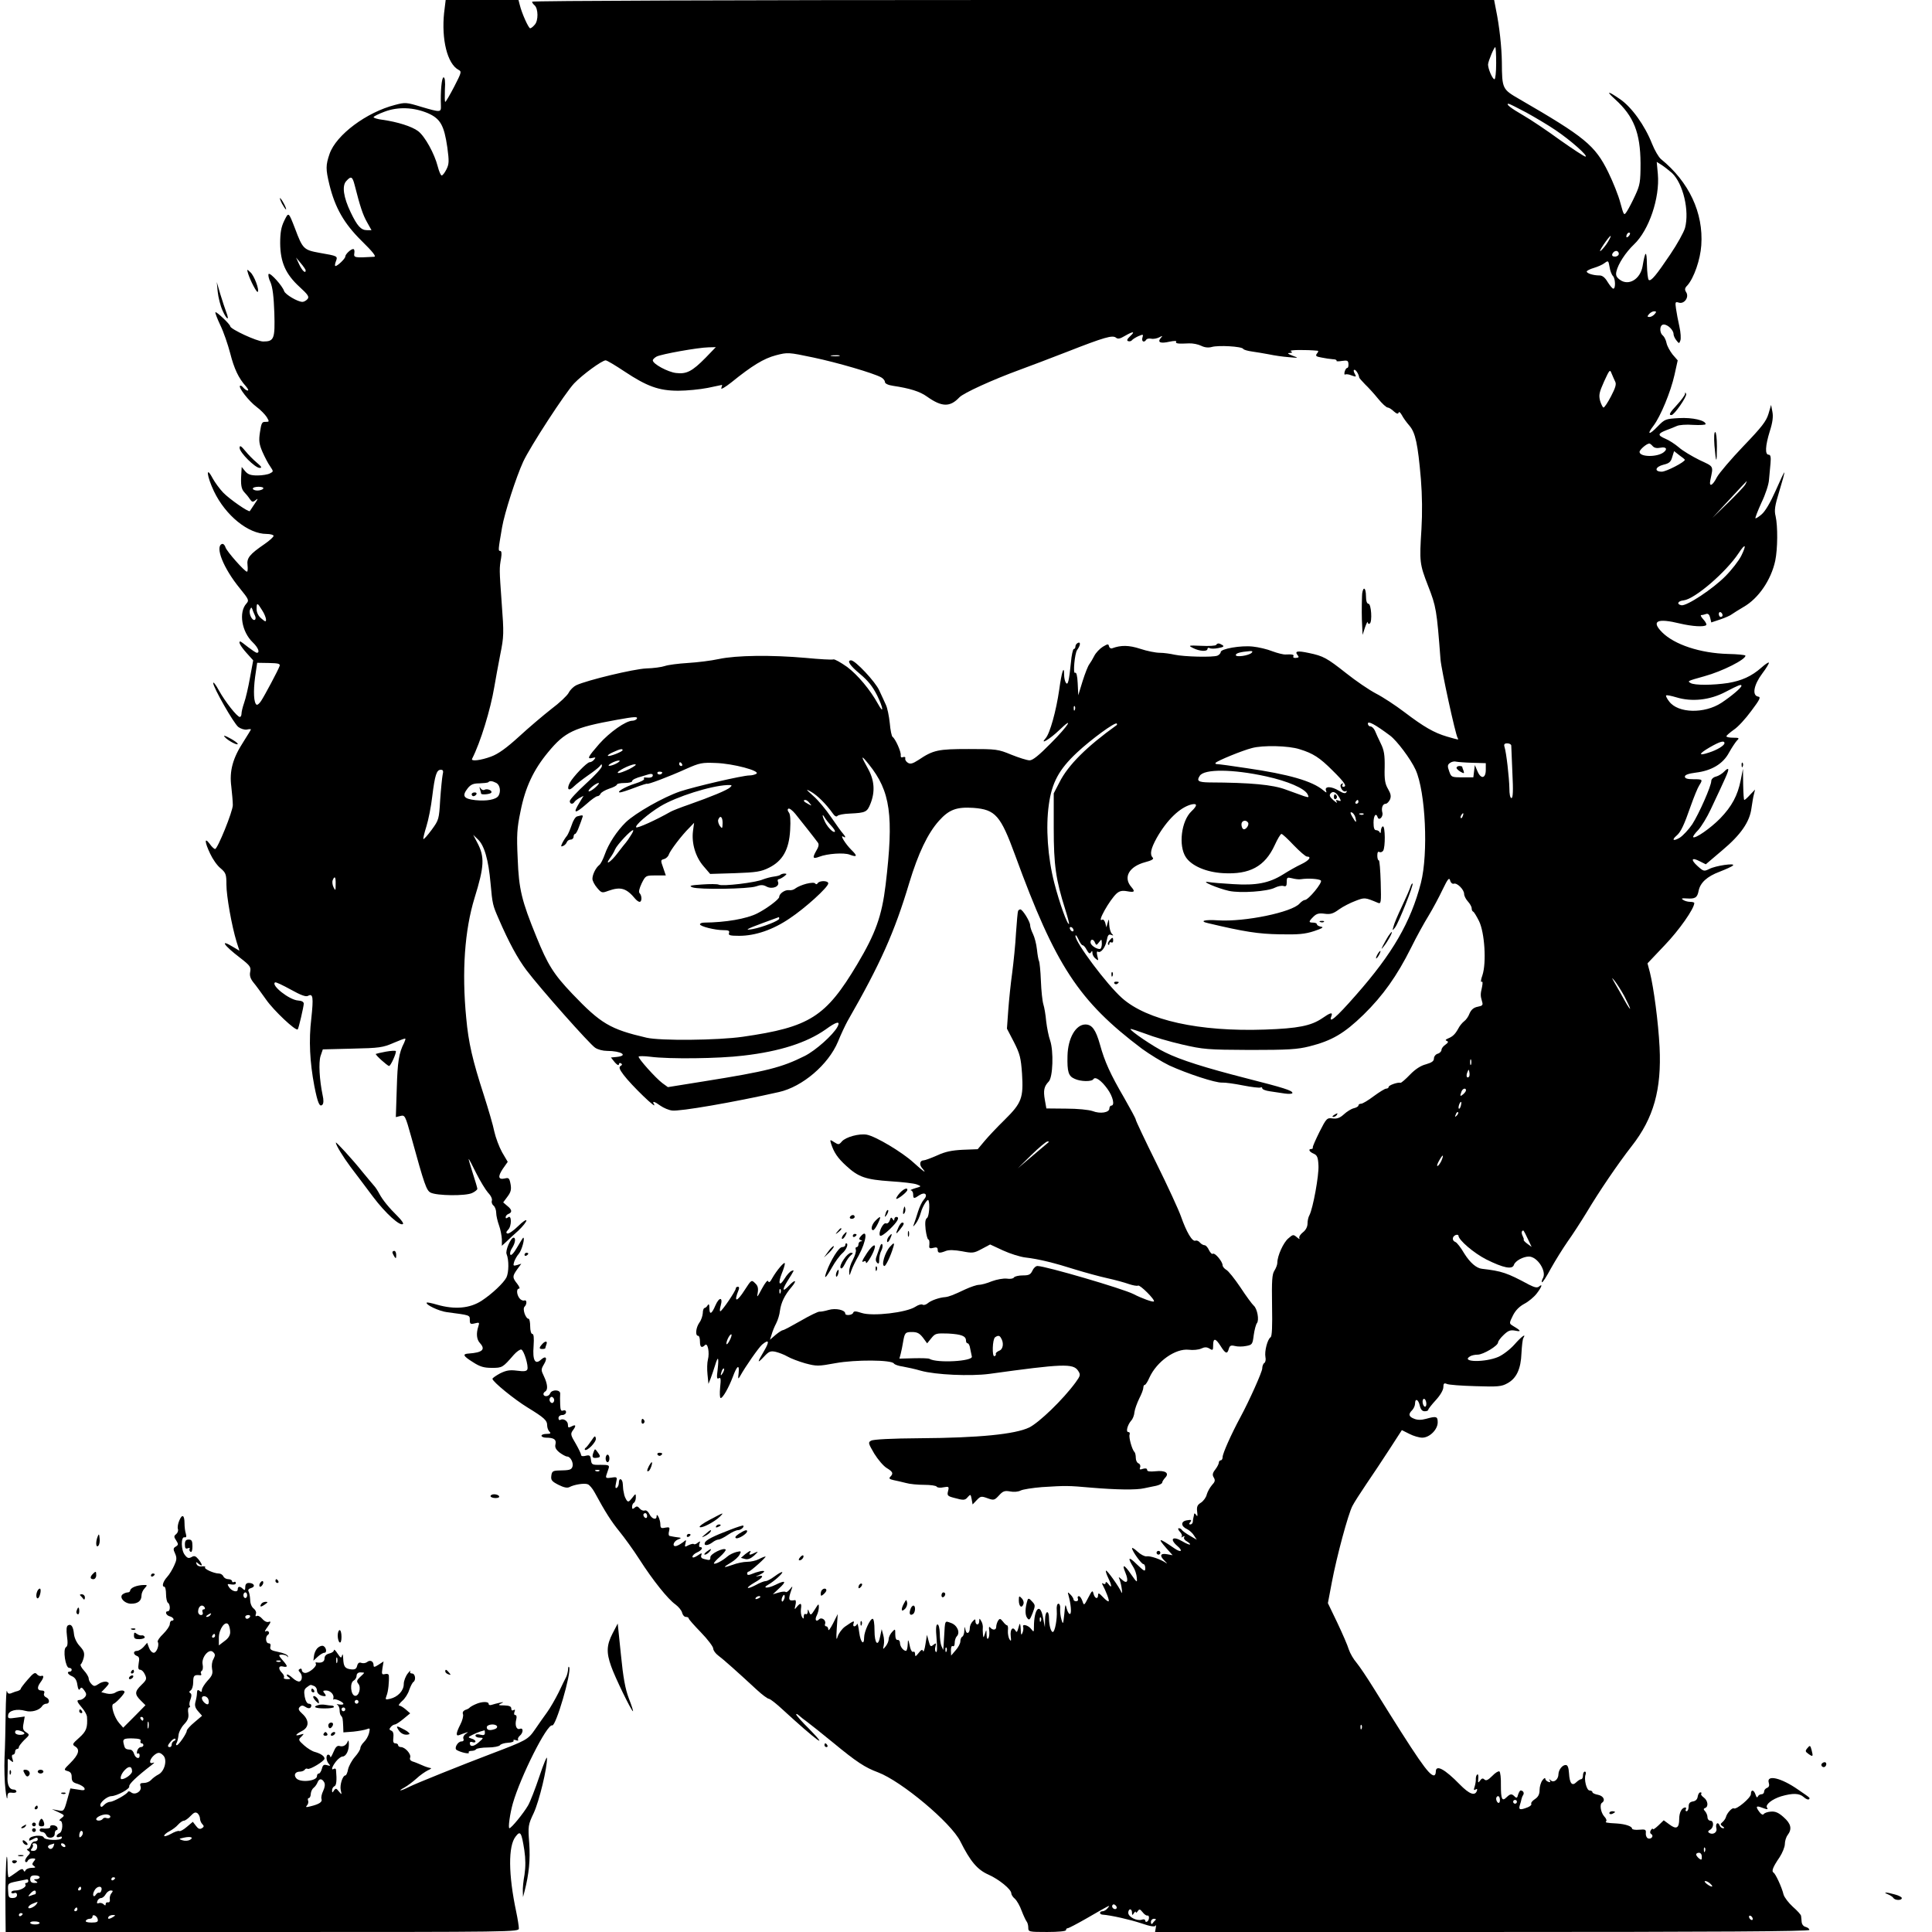 <?xml version="1.0" standalone="no"?>
<!DOCTYPE svg PUBLIC "-//W3C//DTD SVG 20010904//EN"
 "http://www.w3.org/TR/2001/REC-SVG-20010904/DTD/svg10.dtd">
<svg version="1.0" xmlns="http://www.w3.org/2000/svg"
 width="1024pt" height="1024pt" viewBox="0 0 1024 1024"
 preserveAspectRatio="xMidYMid meet">
<g transform="translate(0,1024) scale(0.1,-0.1)"
fill="#000000" stroke="none">
<path d="M2354 10174 c-15 -144 17 -272 76 -304 18 -9 16 -14 -23 -90 -23 -44
-44 -80 -47 -80 -3 0 -3 29 -2 65 3 42 0 65 -7 65 -10 0 -17 -75 -14 -152 1
-34 -3 -34 -105 -4 -78 24 -85 24 -138 10 -152 -39 -312 -159 -347 -259 -21
-61 -21 -81 -1 -164 30 -122 77 -205 170 -297 60 -59 80 -84 67 -85 -104 -6
-109 -5 -105 19 2 12 0 22 -6 22 -13 0 -42 -28 -42 -40 0 -11 -41 -50 -52 -50
-4 0 -3 11 2 24 11 29 11 29 -87 46 -83 15 -89 21 -129 128 -35 90 -34 90 -58
41 -16 -33 -21 -63 -21 -119 1 -100 29 -163 102 -230 46 -42 53 -53 43 -65 -7
-8 -19 -15 -27 -15 -25 0 -91 39 -97 57 -9 28 -73 99 -82 91 -4 -4 0 -25 10
-45 11 -27 17 -75 20 -161 4 -138 -1 -152 -59 -152 -33 0 -175 66 -175 81 0
10 -73 79 -78 74 -3 -2 9 -33 26 -69 17 -35 40 -102 52 -148 21 -83 45 -133
83 -175 11 -13 16 -23 10 -23 -6 0 -16 7 -23 15 -7 9 -15 13 -18 10 -9 -9 47
-81 87 -111 22 -16 46 -41 55 -55 14 -24 14 -25 -7 -25 -18 1 -22 -6 -29 -54
-7 -45 -5 -63 13 -105 12 -27 30 -62 41 -77 18 -27 18 -27 -1 -37 -11 -6 -41
-11 -66 -11 -36 0 -51 5 -66 23 l-18 22 -2 -35 c-4 -60 0 -82 16 -99 9 -9 22
-25 29 -36 12 -17 16 -18 32 -5 13 11 12 6 -6 -20 -13 -19 -25 -37 -26 -39 -6
-7 -107 63 -141 98 -19 20 -44 54 -56 76 -38 72 -31 11 7 -69 62 -129 182
-226 279 -226 20 0 37 -5 37 -10 0 -6 -21 -25 -47 -43 -80 -55 -96 -74 -91
-113 2 -19 1 -34 -3 -34 -12 0 -106 106 -114 129 -3 12 -12 20 -18 18 -39 -13
7 -129 94 -235 48 -59 50 -64 35 -81 -42 -46 -25 -150 34 -206 29 -28 39 -55
21 -55 -4 0 -25 14 -46 30 -21 17 -39 30 -41 30 -13 0 1 -25 32 -60 l36 -40
-17 -92 c-9 -51 -23 -111 -31 -133 -8 -23 -14 -48 -14 -58 0 -9 -4 -17 -9 -17
-14 0 -78 81 -111 141 -16 30 -30 47 -30 39 0 -23 108 -213 133 -233 12 -9 32
-16 45 -14 12 3 22 3 22 1 0 -2 -18 -31 -40 -66 -56 -86 -75 -154 -64 -237 4
-36 8 -80 8 -98 0 -34 -81 -233 -94 -233 -5 0 -18 12 -29 28 -28 37 -27 10 3
-53 13 -28 37 -63 55 -77 28 -24 31 -32 31 -86 0 -61 28 -219 54 -304 l15 -47
-32 19 c-75 46 -53 11 36 -57 53 -41 58 -49 53 -74 -4 -20 1 -36 17 -56 13
-15 43 -57 68 -92 39 -56 156 -167 167 -157 5 5 31 118 32 136 0 10 -11 16
-30 17 -47 3 -146 82 -122 96 4 3 41 -15 83 -38 54 -30 81 -40 92 -33 26 14
29 -8 17 -120 -14 -116 -8 -231 16 -358 18 -91 28 -114 43 -99 6 6 7 25 1 50
-17 82 -22 173 -11 208 l12 35 157 4 c143 3 162 6 217 30 33 14 61 25 63 23 2
-2 -1 -11 -6 -22 -28 -54 -35 -101 -39 -241 l-5 -153 24 6 c24 6 26 3 58 -112
70 -254 80 -282 102 -294 32 -17 187 -19 221 -2 15 7 27 17 27 22 0 5 -11 42
-24 82 -13 41 -23 75 -22 76 1 2 19 -32 40 -75 21 -42 50 -89 63 -104 15 -15
23 -33 20 -42 -3 -8 1 -20 9 -26 8 -7 14 -24 14 -39 0 -14 7 -44 15 -66 8 -22
14 -55 15 -74 l0 -34 23 21 c12 12 41 39 65 60 23 22 42 46 42 53 0 7 -20 -6
-44 -30 -24 -24 -50 -41 -56 -39 -9 3 -8 8 3 20 20 19 19 82 0 66 -9 -7 -13
-7 -13 1 0 6 7 14 15 17 21 8 19 23 -7 43 l-21 18 23 31 c18 24 21 38 16 66
-6 32 -10 35 -30 30 -35 -8 -39 9 -11 51 l26 37 -30 51 c-16 29 -34 78 -41
109 -6 32 -32 120 -56 195 -59 182 -81 275 -93 408 -24 246 -8 465 44 635 52
168 55 218 14 295 l-21 40 24 -23 c35 -32 57 -109 68 -234 10 -112 12 -117 43
-188 54 -125 101 -211 147 -272 74 -98 335 -392 364 -411 14 -10 42 -17 63
-17 75 0 116 -25 52 -32 l-31 -3 20 -25 c12 -14 21 -19 22 -12 0 7 5 10 11 6
8 -4 7 -9 -2 -14 -10 -6 -6 -18 16 -47 41 -55 184 -193 161 -155 -11 18 2 15
35 -9 16 -11 43 -23 61 -25 39 -6 329 44 567 98 124 28 261 145 312 266 16 40
40 90 51 110 174 303 249 471 327 732 48 158 98 263 158 330 53 59 93 74 183
68 116 -9 143 -40 220 -250 214 -586 337 -774 673 -1027 40 -29 105 -69 144
-88 94 -43 245 -93 280 -91 16 1 66 -6 111 -15 46 -9 88 -14 93 -11 5 3 9 1 9
-4 0 -6 18 -13 40 -16 22 -3 58 -9 80 -12 22 -3 40 -2 40 3 0 13 -45 27 -245
78 -215 55 -349 97 -429 137 -61 29 -190 117 -184 124 2 2 38 -10 79 -25 40
-16 128 -42 194 -57 113 -26 133 -28 360 -29 203 0 251 3 315 19 119 30 184
68 287 168 103 101 177 205 252 355 28 57 70 133 93 170 23 38 56 100 74 138
28 58 35 66 40 48 3 -12 12 -19 19 -17 17 7 55 -31 55 -54 0 -10 9 -28 20 -40
11 -12 20 -28 20 -36 0 -8 3 -16 8 -18 4 -1 18 -24 31 -50 30 -61 40 -221 18
-287 -8 -22 -10 -38 -5 -35 7 4 7 -6 3 -27 -9 -39 -9 -46 0 -77 6 -19 3 -23
-23 -28 -21 -4 -34 -15 -43 -35 -6 -17 -19 -35 -29 -42 -9 -7 -23 -23 -30 -37
-17 -31 -30 -44 -55 -54 -14 -6 -16 -10 -7 -13 10 -4 8 -9 -7 -20 -12 -8 -21
-20 -21 -28 0 -7 -9 -17 -20 -20 -11 -3 -20 -15 -20 -25 0 -14 -11 -22 -42
-31 -28 -7 -57 -26 -85 -55 -23 -24 -46 -44 -50 -43 -15 4 -63 -13 -63 -22 0
-5 -6 -9 -13 -9 -7 0 -36 -18 -66 -40 -29 -22 -59 -40 -67 -40 -8 0 -14 -4
-14 -9 0 -5 -11 -12 -25 -15 -13 -3 -37 -18 -52 -32 -21 -19 -36 -25 -60 -22
-30 4 -33 1 -70 -72 -20 -41 -37 -78 -35 -82 1 -5 -2 -8 -8 -8 -18 0 -11 -15
13 -25 18 -8 23 -19 25 -63 3 -51 -29 -227 -48 -263 -6 -10 -10 -30 -10 -44 0
-17 -9 -35 -25 -47 -14 -11 -22 -25 -18 -31 3 -7 -2 -4 -13 5 -19 16 -21 16
-46 -6 -26 -22 -58 -92 -58 -129 0 -10 -7 -28 -15 -41 -13 -19 -15 -53 -13
-185 2 -113 0 -164 -8 -169 -16 -10 -33 -74 -27 -105 3 -13 0 -28 -6 -31 -6
-4 -11 -17 -11 -29 0 -18 -69 -172 -115 -257 -50 -93 -95 -194 -95 -213 0 -9
-4 -17 -10 -17 -5 0 -10 -6 -10 -12 0 -7 -9 -24 -19 -37 -15 -19 -16 -29 -8
-42 9 -15 7 -23 -10 -41 -11 -13 -23 -35 -27 -49 -3 -15 -17 -34 -30 -43 -20
-12 -24 -22 -21 -48 3 -24 2 -29 -5 -18 -5 8 -10 11 -11 5 -1 -5 -2 -14 -4
-20 -1 -5 -3 -16 -3 -22 -1 -7 -7 -13 -13 -13 -8 0 -8 4 0 13 8 11 5 13 -18 9
-34 -5 -33 -32 1 -47 12 -6 28 -20 36 -33 l15 -23 -36 21 c-21 12 -40 26 -43
31 -3 5 -10 9 -16 9 -6 0 -4 -8 5 -18 10 -10 14 -22 10 -27 -5 -4 -2 -5 6 0 9
5 12 4 7 -3 -3 -6 3 -16 15 -22 11 -7 19 -14 16 -16 -2 -3 -21 5 -41 17 -51
30 -69 12 -26 -25 32 -27 20 -37 -15 -13 -84 58 -93 58 -43 1 l33 -37 -28 5
c-37 7 -43 -7 -15 -34 13 -13 17 -18 8 -12 -27 19 -84 39 -104 35 -10 -1 -31
10 -47 25 -16 15 -29 23 -29 18 0 -15 50 -84 60 -84 6 0 10 -10 10 -22 0 -20
-5 -17 -46 22 -43 43 -50 36 -16 -18 8 -13 16 -37 17 -53 3 -29 2 -29 -29 15
-37 55 -52 59 -31 10 18 -44 10 -62 -18 -37 -20 18 -20 17 -12 -2 4 -11 9 -33
11 -50 2 -16 1 -23 -2 -15 -11 27 -77 120 -82 115 -3 -2 3 -20 12 -39 20 -42
20 -58 1 -32 -8 11 -15 14 -15 7 0 -7 -5 -9 -12 -5 -6 4 -9 3 -6 -2 20 -38 39
-87 34 -91 -3 -3 -16 7 -30 22 -20 21 -26 24 -26 11 0 -24 -17 -20 -24 6 -5
21 -8 19 -28 -20 -22 -43 -23 -43 -31 -18 -5 14 -13 26 -19 26 -6 0 -8 -6 -5
-13 3 -8 -1 -14 -9 -14 -8 0 -14 4 -14 9 0 5 -7 17 -16 26 -15 15 -16 15 -11
-3 13 -47 17 -94 9 -99 -5 -3 -13 9 -18 27 -7 29 -8 27 -13 -28 -6 -55 -7 -57
-15 -30 -5 17 -8 42 -7 58 2 15 -3 27 -9 27 -7 0 -11 -14 -9 -37 3 -44 -10
-113 -21 -113 -10 0 -20 36 -20 72 0 46 -20 43 -21 -4 l-1 -43 -10 52 c-15 82
-48 47 -48 -50 0 -28 -1 -29 -14 -12 -15 21 -50 30 -43 12 2 -7 1 -21 -4 -32
-6 -15 -8 -11 -9 20 -1 22 -4 33 -7 25 -2 -8 -7 -22 -9 -30 -4 -12 -7 -12 -13
-1 -14 22 -28 4 -24 -31 3 -26 2 -30 -7 -16 -5 9 -9 29 -8 45 2 15 0 28 -4 28
-4 0 -14 9 -22 20 -14 17 -17 18 -26 5 -5 -8 -10 -23 -10 -33 0 -18 -19 -19
-33 -2 -5 6 -7 -2 -4 -17 2 -15 0 -33 -4 -40 -6 -9 -9 -3 -10 17 -1 29 -1 30
-9 5 -7 -22 -8 -22 -10 -5 -1 11 -2 28 -1 37 1 10 -2 26 -8 35 -10 17 -10 17
-11 1 0 -10 -4 -18 -10 -18 -5 0 -10 7 -10 16 0 14 -2 14 -15 0 -8 -8 -15 -24
-15 -35 0 -29 -18 -36 -23 -9 -4 20 -4 20 -6 -4 0 -15 -5 -30 -11 -33 -6 -3
-10 -15 -10 -25 0 -10 -11 -32 -25 -47 l-24 -28 -1 28 c0 16 4 26 10 22 6 -3
10 4 10 17 0 13 5 29 11 35 20 20 2 60 -31 71 -33 12 -31 17 -36 -73 -1 -16
-2 -39 -3 -50 l-2 -20 -9 20 c-5 11 -9 41 -9 68 -1 28 -6 47 -12 47 -8 0 -10
-22 -5 -76 4 -47 3 -74 -3 -70 -5 3 -7 16 -3 29 5 19 4 20 -11 9 -14 -12 -17
-10 -25 20 l-9 33 -8 -50 c-4 -27 -10 -44 -13 -36 -3 10 -9 8 -23 -10 -16 -20
-19 -21 -19 -6 0 10 -4 15 -10 12 -5 -3 -12 7 -16 22 -10 47 -12 49 -13 16 -1
-18 -5 -33 -9 -33 -14 0 -32 23 -32 42 0 10 -6 17 -12 16 -8 -2 -13 9 -13 29
0 31 0 31 -17 13 -10 -11 -18 -27 -18 -38 0 -10 -7 -27 -16 -38 -15 -18 -15
-18 -10 6 3 14 2 39 -3 55 l-8 30 -8 -38 c-11 -59 -30 -39 -30 31 0 37 -4 62
-10 62 -14 0 -45 -69 -45 -98 0 -47 -19 -28 -26 25 -4 32 -9 52 -11 46 -3 -7
-9 -13 -15 -13 -6 0 -7 7 -4 16 6 16 0 14 -46 -18 -15 -11 -32 -34 -38 -51 -7
-25 -9 -16 -5 43 l5 75 -25 -50 c-14 -27 -25 -42 -25 -32 0 9 -5 17 -11 17 -6
0 -9 6 -6 13 7 19 -18 38 -32 24 -16 -16 -24 -2 -12 21 6 12 11 31 11 44 0 20
-2 19 -21 -12 -20 -32 -23 -33 -30 -15 -7 18 -8 18 -8 2 -1 -10 -5 -15 -11
-12 -5 3 -10 -2 -10 -12 0 -14 -2 -15 -9 -4 -5 8 -8 27 -6 43 5 32 -2 35 -22
11 -12 -16 -13 -15 -7 10 4 15 2 27 -2 26 -36 -6 -38 1 -19 56 7 20 6 20 -9 1
-9 -11 -18 -17 -22 -14 -3 4 -20 2 -37 -3 l-31 -9 33 31 c42 38 35 46 -19 19
-40 -20 -74 -19 -38 1 29 16 79 61 74 66 -3 3 -20 -7 -39 -21 -19 -14 -40 -26
-48 -26 -8 0 -32 -9 -53 -21 -52 -27 -58 -17 -7 13 45 25 54 42 19 34 -16 -4
-14 -2 5 6 15 7 27 15 27 19 0 7 -34 0 -72 -16 -11 -4 -18 -3 -18 4 0 6 3 11
8 11 10 1 98 80 89 80 -5 0 -20 -6 -35 -14 -15 -8 -43 -14 -62 -14 -19 0 -54
-7 -77 -16 -52 -18 -54 -15 -9 12 19 11 40 30 46 42 10 19 9 20 -17 14 -15 -4
-37 -14 -48 -24 -25 -22 -65 -43 -71 -37 -3 2 12 19 32 36 20 18 33 35 30 38
-11 12 -81 -23 -81 -40 0 -18 -3 -18 -34 -10 -13 3 -18 10 -14 20 5 13 2 13
-20 -2 -17 -11 -27 -13 -27 -6 0 6 11 17 25 23 25 11 34 28 15 28 -5 0 -6 8
-3 18 6 14 4 15 -9 5 -8 -7 -17 -10 -21 -7 -3 3 -15 0 -28 -6 -20 -11 -21 -10
-16 10 5 20 4 20 -11 7 -9 -7 -25 -17 -34 -20 -27 -10 -22 22 5 33 18 7 19 9
5 11 -10 1 -22 3 -28 4 -5 1 -15 3 -20 4 -6 0 -8 12 -4 25 5 21 3 23 -20 19
-22 -5 -26 -2 -26 18 0 25 -20 65 -20 42 0 -22 -26 -14 -38 12 -7 14 -17 22
-25 19 -8 -3 -20 2 -27 11 -10 12 -16 13 -26 4 -11 -9 -14 -8 -14 4 0 9 4 19
10 22 5 3 10 16 10 28 0 22 -1 22 -20 -3 -17 -21 -21 -23 -30 -10 -5 8 -10 20
-11 25 -1 6 -3 15 -4 20 -2 6 -3 22 -4 38 -1 30 -21 38 -21 8 0 -11 -5 -23
-11 -27 -8 -4 -9 3 -4 26 7 32 7 33 -25 28 -27 -4 -31 -2 -26 14 3 10 9 26 12
36 5 16 -1 18 -43 18 -45 -1 -48 1 -51 27 -3 23 -7 26 -28 21 -14 -4 -24 -2
-24 4 0 6 -13 33 -29 61 -26 43 -28 51 -16 68 20 26 18 35 -5 23 -17 -9 -20
-8 -20 9 0 20 -25 35 -41 25 -5 -3 -9 2 -9 10 0 9 9 16 20 16 11 0 20 7 20 15
0 9 -6 12 -15 9 -12 -5 -15 3 -16 32 -1 22 -1 47 0 56 3 23 -44 25 -53 3 -3
-8 -12 -15 -21 -15 -17 0 -20 16 -5 25 15 9 12 40 -7 80 -16 33 -16 37 0 64
20 33 11 48 -15 25 -32 -30 -46 -4 -40 71 3 45 1 65 -7 65 -6 0 -11 17 -11 40
0 22 -4 40 -8 40 -16 0 -34 52 -22 64 14 14 13 39 -2 33 -7 -2 -18 3 -25 12
-15 20 -17 51 -2 51 6 0 1 12 -10 26 -26 33 -26 39 0 76 l22 30 -22 -7 c-21
-6 -22 -4 -16 17 4 12 15 32 25 43 15 17 34 85 23 85 -1 0 -16 -23 -32 -51
-17 -30 -32 -46 -36 -39 -4 6 0 22 9 35 17 26 21 55 8 55 -15 0 -45 -69 -37
-87 13 -32 12 -97 -1 -124 -15 -29 -76 -87 -131 -123 -63 -41 -143 -48 -237
-21 -27 8 -51 13 -54 11 -10 -10 65 -46 108 -51 122 -16 120 -15 120 -41 0
-21 3 -24 27 -18 24 6 25 5 18 -17 -12 -37 -9 -69 9 -88 31 -34 12 -50 -59
-55 -36 -2 -31 -13 22 -46 37 -24 58 -30 100 -30 55 0 57 1 116 69 16 18 34
30 40 28 14 -4 39 -87 32 -105 -4 -10 -17 -12 -54 -7 -39 5 -57 2 -90 -14 -22
-12 -41 -25 -41 -29 0 -15 117 -110 186 -152 88 -54 104 -68 104 -95 0 -11 5
-26 12 -33 9 -9 6 -12 -15 -12 -15 0 -27 -4 -27 -10 0 -5 11 -10 24 -10 42 0
56 -10 50 -35 -4 -16 2 -28 22 -44 15 -11 33 -21 40 -21 18 0 35 -35 28 -54
-6 -17 -16 -19 -74 -20 -30 -1 -35 -5 -38 -28 -3 -23 3 -30 38 -48 28 -14 46
-18 58 -12 26 14 80 22 97 15 9 -3 25 -22 36 -42 58 -107 89 -155 132 -208 26
-32 74 -98 106 -148 71 -111 152 -212 191 -239 16 -12 32 -31 35 -43 3 -13 12
-23 20 -23 8 0 15 -3 15 -8 0 -4 29 -37 65 -74 36 -37 65 -76 65 -85 0 -10 12
-27 27 -38 26 -19 100 -85 206 -183 26 -24 54 -45 62 -46 8 -1 41 -27 73 -57
180 -165 255 -220 140 -102 -38 37 -68 72 -68 76 0 5 6 2 14 -5 8 -7 26 -22
42 -33 15 -11 78 -61 139 -111 125 -103 169 -132 239 -158 124 -47 387 -267
436 -366 53 -106 90 -150 149 -176 56 -25 121 -78 121 -99 0 -7 8 -20 19 -29
10 -9 27 -38 36 -64 10 -26 22 -51 26 -56 5 -6 9 -20 9 -33 0 -22 2 -23 100
-23 60 0 100 4 100 10 0 6 4 10 9 10 5 0 49 23 98 51 130 75 131 76 114 56 -7
-10 -20 -17 -27 -17 -17 0 -19 -16 -1 -18 44 -3 146 -26 206 -46 49 -17 72
-20 76 -12 3 6 3 1 1 -11 l-4 -23 1734 0 c1248 0 1734 3 1734 11 0 6 -9 13
-20 16 -12 3 -20 14 -21 27 -1 11 -2 26 -3 31 0 6 -20 28 -44 49 -23 21 -45
50 -49 65 -9 38 -42 109 -53 116 -12 7 -3 30 32 81 15 23 28 55 28 70 0 16 7
38 15 48 24 32 18 60 -22 95 -27 24 -44 31 -67 29 -17 -1 -34 -7 -38 -13 -4
-6 -13 -2 -22 10 -22 29 -19 36 10 25 32 -12 37 -12 29 0 -9 15 27 44 75 59
62 18 97 17 120 -4 11 -10 23 -15 27 -12 8 8 11 5 -56 51 -91 64 -171 82 -156
36 4 -13 1 -22 -9 -26 -9 -3 -16 -12 -16 -20 0 -8 -6 -14 -14 -14 -8 0 -17 -6
-19 -12 -4 -8 -8 -4 -12 9 -9 28 -25 30 -25 4 0 -20 -77 -84 -90 -76 -9 6 -37
-25 -42 -45 -2 -8 -10 -20 -18 -27 -13 -11 -13 -14 0 -23 11 -7 11 -10 2 -10
-7 0 -15 7 -18 15 -9 22 -23 9 -17 -15 6 -22 -18 -37 -38 -25 -8 6 -7 10 5 17
20 11 21 48 1 48 -8 0 -15 8 -15 18 0 10 -6 24 -12 31 -10 11 -10 14 -1 18 20
7 15 40 -7 56 -11 8 -17 17 -13 20 3 4 1 7 -5 7 -6 0 -12 -10 -14 -23 -2 -14
-11 -23 -25 -25 -17 -3 -23 -10 -23 -28 0 -13 -5 -24 -11 -24 -5 0 -7 5 -4 10
3 6 2 10 -2 10 -19 0 -33 -26 -33 -61 0 -49 -15 -57 -52 -29 l-30 22 -29 -28
c-16 -15 -29 -24 -29 -18 0 5 -4 2 -10 -6 -6 -9 -5 -17 2 -21 15 -10 0 -29
-17 -23 -8 3 -13 16 -12 27 2 20 -2 22 -35 19 -21 -2 -38 1 -38 6 0 12 -35 24
-80 27 -57 3 -64 5 -57 12 4 3 0 15 -10 25 -19 21 -26 65 -12 73 19 13 8 36
-21 42 -16 3 -30 9 -30 14 0 5 -7 9 -15 9 -16 0 -31 60 -21 85 3 8 1 15 -4 15
-6 0 -10 -9 -10 -20 0 -11 -4 -20 -9 -20 -5 0 -17 -7 -26 -16 -23 -23 -36 -6
-39 47 -2 30 -7 44 -17 44 -18 1 -38 -25 -39 -48 0 -28 -24 -48 -40 -34 -10 9
-11 9 -6 0 5 -9 2 -11 -8 -7 -9 3 -16 11 -16 17 0 6 -7 2 -15 -9 -8 -10 -15
-34 -15 -51 0 -23 -7 -37 -25 -49 -14 -9 -22 -20 -19 -25 3 -5 -7 -14 -21 -19
-39 -15 -47 -12 -40 11 4 12 8 27 9 33 1 6 5 16 9 22 7 11 0 24 -14 24 -3 0
-9 -10 -13 -22 -4 -18 -8 -20 -18 -10 -16 16 -23 15 -43 -4 -24 -24 -30 -10
-30 64 1 37 -3 70 -8 73 -5 3 -22 -7 -38 -24 -22 -22 -33 -27 -41 -19 -8 8
-15 7 -23 -5 -11 -15 -12 -13 -10 10 2 15 -1 25 -5 22 -5 -3 -8 -13 -8 -23 1
-9 -2 -28 -6 -41 -6 -17 -5 -22 4 -16 8 5 11 3 8 -6 -10 -30 -40 -19 -91 33
-80 82 -127 107 -127 68 0 -11 -4 -20 -10 -20 -27 0 -85 85 -318 460 -36 58
-77 119 -92 137 -15 17 -34 49 -41 70 -6 21 -34 85 -61 142 l-50 104 21 111
c26 137 86 360 109 404 9 18 42 69 73 115 31 45 86 128 123 185 l66 102 40
-20 c21 -11 52 -20 68 -20 39 0 82 43 82 81 0 32 -7 34 -61 19 -25 -7 -46 -7
-63 0 -30 11 -33 25 -11 46 8 9 15 24 15 35 0 30 18 22 25 -11 5 -21 13 -30
26 -30 10 0 19 3 19 8 0 4 18 27 40 51 24 26 40 54 40 69 0 19 4 23 18 17 9
-5 78 -10 152 -12 119 -4 139 -2 169 15 49 26 72 77 75 160 2 38 6 74 10 80
17 28 -10 8 -47 -34 -23 -26 -61 -55 -86 -66 -70 -30 -199 -28 -151 2 8 6 27
10 42 10 29 0 108 47 108 65 0 6 13 24 29 39 25 24 36 28 63 23 34 -7 30 0
-17 28 -16 10 -16 13 4 53 14 28 35 48 61 62 21 11 50 35 64 53 28 36 34 56
13 38 -10 -8 -23 -5 -53 10 -117 63 -144 72 -249 84 -30 3 -64 33 -94 81 -18
31 -39 58 -47 61 -19 7 -18 29 1 37 8 3 15 1 15 -3 0 -23 82 -93 147 -126 92
-46 139 -55 147 -29 7 21 49 44 80 44 45 -1 94 -78 74 -114 -6 -10 -8 -20 -5
-22 3 -3 24 30 47 73 24 43 64 107 89 143 26 36 71 106 101 155 65 109 164
255 238 350 117 149 159 301 148 525 -7 135 -31 314 -51 395 l-13 49 91 96
c76 79 157 194 157 224 0 3 -10 6 -22 6 -13 0 -30 5 -38 11 -11 7 -6 9 20 7
45 -3 56 4 63 41 9 43 45 76 112 101 33 13 65 27 70 33 15 14 -93 -1 -126 -19
-27 -13 -30 -13 -61 15 -39 35 -33 49 11 26 l32 -16 87 74 c98 82 146 151 155
224 4 26 9 59 13 73 l6 25 -26 -27 c-14 -16 -28 -28 -31 -28 -3 0 -5 37 -6 83
l-1 82 -12 -60 c-16 -81 -47 -139 -109 -203 -51 -52 -133 -109 -143 -99 -3 2
9 20 27 38 17 19 47 68 66 109 83 176 93 199 93 211 0 7 -9 3 -20 -9 -11 -12
-32 -25 -45 -28 -14 -3 -25 -14 -25 -23 0 -27 -65 -174 -101 -230 -19 -28 -49
-60 -66 -71 -34 -20 -45 -13 -17 11 22 18 40 56 75 157 17 48 37 97 45 109 20
32 19 33 -31 33 -32 0 -45 4 -45 14 0 9 19 16 58 21 83 10 144 46 176 106 15
27 34 55 42 64 14 13 12 15 -20 15 -20 0 -36 3 -36 8 1 4 18 19 39 34 22 14
63 59 93 100 46 61 52 74 36 76 -33 6 -23 62 22 122 22 29 38 56 35 58 -2 3
-20 -9 -40 -27 -51 -45 -104 -69 -176 -81 -79 -12 -179 -13 -199 0 -17 10 -19
10 74 36 95 26 219 89 217 109 -1 4 -43 8 -93 9 -146 4 -283 49 -349 115 -59
60 -26 76 96 46 64 -15 127 -19 138 -8 4 3 -3 17 -15 30 -12 13 -17 23 -11 23
6 0 18 3 26 6 10 3 17 -3 21 -20 l6 -25 48 16 c26 9 54 21 62 28 8 6 36 23 61
38 79 45 146 143 168 245 13 63 14 182 2 236 -8 31 -4 56 20 134 16 52 28 96
26 98 -1 2 -22 -42 -46 -97 -28 -63 -55 -109 -74 -125 -16 -14 -31 -23 -33
-21 -2 2 12 39 32 83 21 43 39 98 40 122 2 23 6 62 8 87 3 33 0 45 -10 45 -20
0 -18 46 6 124 15 46 19 78 14 103 l-7 37 -14 -48 c-12 -39 -35 -69 -133 -171
-65 -68 -128 -142 -140 -164 -23 -46 -43 -55 -35 -16 16 78 21 70 -58 107 -40
20 -89 49 -109 67 -20 17 -52 38 -72 46 -42 18 -40 27 6 45 18 6 43 17 55 22
12 6 51 9 87 6 36 -2 66 0 66 4 0 20 -70 36 -141 32 -71 -4 -75 -5 -113 -44
-46 -48 -60 -45 -22 4 37 49 91 179 111 269 l17 77 -27 31 c-14 18 -29 45 -32
60 -3 16 -12 34 -19 40 -21 17 -18 59 4 59 22 0 52 -30 52 -51 0 -8 7 -23 15
-33 14 -18 15 -18 21 -1 4 10 2 43 -5 74 -7 31 -15 73 -18 95 -5 35 -4 38 15
32 28 -9 56 28 39 55 -9 14 -8 22 6 36 35 39 69 137 74 213 12 172 -65 336
-214 457 -12 10 -33 46 -47 81 -38 97 -108 194 -169 236 -67 46 -78 46 -26 -1
98 -89 133 -177 134 -338 0 -100 -3 -116 -28 -170 -15 -33 -35 -71 -44 -85
-16 -24 -16 -24 -35 45 -10 39 -39 111 -64 162 -70 143 -125 187 -470 387 -92
53 -93 55 -94 196 -1 80 -13 191 -31 278 l-10 52 -2550 0 c-1455 0 -2549 -4
-2549 -9 0 -5 6 -13 13 -19 20 -17 21 -82 1 -103 -9 -11 -20 -19 -24 -19 -9 0
-45 81 -55 123 l-7 27 -193 0 -193 0 -8 -66z m5576 -269 c0 -47 -4 -85 -9 -85
-11 0 -35 58 -34 79 2 20 32 91 38 91 3 0 5 -38 5 -85z m159 -261 c47 -26 118
-68 156 -94 79 -53 176 -139 158 -140 -6 0 -67 40 -135 88 -67 49 -155 108
-195 131 -66 38 -95 61 -77 61 4 0 46 -21 93 -46z m-5821 -4 c66 -29 86 -64
103 -182 10 -74 9 -88 -5 -116 -9 -18 -20 -32 -25 -32 -5 0 -14 21 -21 48 -17
67 -68 160 -104 187 -33 25 -110 49 -188 60 -27 3 -48 10 -48 14 0 4 26 17 58
29 71 27 154 24 230 -8z m6594 -317 c59 -56 93 -200 69 -291 -7 -24 -42 -87
-78 -140 -74 -110 -102 -144 -114 -136 -5 3 -9 40 -10 82 -1 78 -9 75 -23 -9
-12 -69 -74 -106 -120 -72 -19 14 -23 24 -19 43 9 41 49 102 94 145 79 75 137
246 126 372 l-6 65 27 -17 c15 -10 39 -29 54 -42z m-6982 -65 c29 -114 43
-156 65 -195 l24 -43 -24 0 c-32 0 -52 23 -86 94 -39 81 -47 141 -24 166 26
29 33 25 45 -22z m6752 -270 c-7 -7 -12 -8 -12 -2 0 14 12 26 19 19 2 -3 -1
-11 -7 -17z m-109 -29 c-10 -17 -27 -38 -37 -47 -11 -9 -5 4 13 31 36 53 52
64 24 16z m57 -64 c0 -8 -9 -15 -20 -15 -13 0 -18 5 -14 15 4 8 12 15 20 15 8
0 14 -7 14 -15z m-6960 -87 c1 -21 -18 -4 -34 30 l-17 37 25 -30 c14 -16 25
-33 26 -37z m6929 -31 c13 -13 15 -67 2 -67 -5 0 -18 16 -30 35 -14 24 -28 35
-43 35 -33 0 -68 11 -68 21 0 4 17 13 38 19 20 6 46 17 57 26 19 14 20 13 26
-21 3 -20 11 -41 18 -48z m221 -202 c-7 -8 -19 -15 -27 -15 -13 0 -13 3 -3 15
7 8 19 15 27 15 13 0 13 -3 3 -15z m-2780 -117 c-16 -15 -19 -23 -11 -26 8 -3
16 0 20 4 3 5 19 15 34 22 26 11 28 11 22 -8 -6 -20 9 -28 20 -11 3 6 15 8 26
6 12 -3 31 1 43 7 19 10 19 9 8 -4 -19 -23 -1 -30 47 -19 24 5 39 5 35 0 -6
-10 10 -12 68 -9 20 1 49 -5 65 -13 18 -9 38 -11 56 -6 35 10 159 3 166 -10 3
-5 24 -11 46 -14 22 -3 63 -10 90 -15 28 -6 75 -13 105 -15 55 -5 55 -5 20 8
-24 9 -29 14 -15 14 15 1 17 3 6 10 -11 7 80 8 143 2 5 -1 3 -7 -4 -15 -9 -12
-5 -16 24 -21 19 -4 46 -8 60 -9 13 0 22 -4 20 -8 -3 -4 10 -4 29 -1 28 4 33
2 34 -16 1 -12 -2 -21 -6 -21 -5 0 -11 -9 -14 -20 -3 -11 -1 -18 3 -15 5 3 20
1 34 -5 25 -9 26 -8 16 10 -6 11 -7 20 -1 20 8 0 23 -24 25 -41 1 -4 15 -19
31 -36 17 -16 48 -50 69 -76 21 -26 44 -47 51 -47 6 0 21 -9 32 -20 15 -13 23
-16 26 -7 2 7 9 1 17 -13 7 -14 25 -39 40 -56 32 -37 45 -97 61 -283 7 -87 8
-181 3 -265 -11 -174 -10 -185 35 -301 43 -110 46 -127 66 -390 4 -53 79 -398
91 -417 7 -11 6 -10 -57 8 -68 20 -122 51 -226 130 -46 35 -113 79 -150 98
-38 20 -108 68 -157 107 -104 82 -122 92 -199 108 -61 13 -77 10 -59 -12 8
-10 6 -13 -9 -14 -11 -1 -17 2 -14 8 6 9 -6 12 -41 10 -11 -1 -43 7 -70 17
-27 11 -74 22 -104 25 -64 7 -170 -12 -170 -29 0 -6 -8 -15 -17 -19 -24 -10
-177 -6 -228 5 -22 5 -57 10 -78 10 -21 0 -67 9 -103 21 -61 20 -103 20 -149
3 -7 -3 -15 2 -17 10 -3 14 -6 14 -33 -2 -16 -10 -37 -32 -45 -48 -8 -16 -20
-36 -26 -44 -7 -8 -23 -49 -36 -90 l-23 -75 -3 63 c-2 42 -7 60 -14 56 -12 -8
-2 103 11 121 17 23 20 44 5 38 -7 -3 -14 -11 -14 -19 0 -8 -4 -14 -9 -14 -4
0 -12 -33 -15 -72 -10 -98 -16 -124 -27 -106 -5 7 -9 26 -9 42 0 55 -13 16
-26 -80 -16 -111 -49 -231 -72 -257 -34 -38 22 -5 71 42 84 81 50 25 -43 -68
-63 -64 -96 -91 -113 -91 -13 0 -57 14 -97 30 -70 29 -79 30 -225 30 -163 0
-188 -5 -267 -58 -31 -20 -43 -23 -56 -15 -10 6 -16 17 -14 23 2 7 -3 10 -12
7 -9 -4 -13 0 -12 10 3 18 -29 88 -43 97 -5 3 -12 36 -15 73 -4 38 -13 82 -21
98 -8 17 -23 51 -35 76 -20 45 -127 159 -149 159 -25 0 -6 -28 47 -72 42 -35
67 -66 91 -114 33 -67 37 -104 4 -44 -41 74 -107 153 -163 195 -34 24 -66 42
-73 40 -7 -3 -73 1 -147 8 -180 16 -367 14 -460 -6 -41 -9 -115 -18 -165 -21
-49 -3 -104 -10 -121 -16 -17 -6 -62 -12 -100 -13 -65 -3 -309 -61 -370 -89
-14 -7 -32 -24 -40 -40 -8 -15 -49 -54 -92 -86 -42 -33 -119 -98 -171 -146
-67 -61 -110 -92 -148 -106 -54 -20 -108 -27 -101 -12 45 88 98 262 118 382 6
36 20 112 31 169 20 98 20 114 8 275 -13 182 -13 181 -3 239 4 24 2 37 -5 37
-11 0 -11 3 10 125 13 76 74 265 112 348 37 80 224 367 270 415 45 47 148 122
167 122 7 0 52 -27 100 -59 119 -79 182 -102 285 -102 45 0 115 7 156 15 41 9
75 16 76 16 1 0 -1 -8 -4 -17 -4 -10 20 4 53 30 110 89 172 127 237 144 62 16
65 16 198 -12 128 -27 316 -82 359 -105 11 -6 20 -17 20 -24 0 -9 16 -17 43
-21 88 -13 143 -30 180 -57 79 -56 122 -57 172 -4 22 23 175 93 320 146 50 18
162 61 250 95 199 78 242 90 260 75 10 -8 21 -6 46 9 45 26 58 26 29 -1z
m-2250 -114 c-71 -72 -101 -88 -157 -81 -43 5 -123 48 -123 67 0 5 9 14 20 20
24 13 220 48 275 49 l39 1 -54 -56z m708 9 c-10 -2 -28 -2 -40 0 -13 2 -5 4
17 4 22 1 32 -1 23 -4z m4113 -136 c7 -13 1 -33 -22 -77 -17 -33 -35 -60 -40
-60 -4 0 -12 16 -18 35 -8 31 -5 45 21 103 29 63 31 66 40 42 6 -14 14 -33 19
-43z m199 -342 c8 -9 22 -12 41 -8 30 6 39 -7 17 -24 -34 -27 -128 -26 -128 2
0 11 36 43 51 44 4 1 12 -6 19 -14z m170 -72 c0 -12 -99 -63 -122 -63 -42 0
-35 26 9 37 30 7 39 15 46 40 l10 32 28 -22 c16 -11 29 -22 29 -24z m321 -130
c-5 -10 -47 -54 -92 -98 l-83 -80 90 97 c49 53 90 97 92 98 1 0 -2 -8 -7 -17z
m-7856 -23 c-3 -5 -17 -10 -31 -10 -13 0 -24 5 -24 10 0 6 14 10 31 10 17 0
28 -4 24 -10z m7834 -356 c-13 -26 -51 -75 -84 -108 -66 -67 -205 -159 -233
-154 -27 5 -20 23 12 26 59 7 224 149 291 250 36 55 44 47 14 -14z m-7840
-288 c12 -18 21 -41 21 -50 0 -13 -4 -12 -25 6 -16 13 -25 32 -25 50 0 36 4
35 29 -6z m-38 -28 c5 -10 5 -19 0 -23 -14 -8 -34 33 -26 53 6 14 8 15 13 2 2
-8 9 -23 13 -32z m7779 1 c0 -5 -4 -9 -10 -9 -5 0 -10 7 -10 16 0 8 5 12 10 9
6 -3 10 -10 10 -16z m-2496 -199 c-15 -15 -84 -25 -84 -12 0 10 25 17 75 21
13 1 16 -2 9 -9z m-5152 -70 c-8 -23 -79 -156 -98 -185 -9 -14 -20 -23 -24
-20 -15 9 -18 70 -8 146 l11 76 62 -1 c51 -1 61 -4 57 -16z m7748 -105 c0 -10
-53 -55 -106 -90 -90 -59 -230 -56 -277 7 -12 15 -19 30 -16 32 3 3 27 -2 54
-10 82 -25 178 -15 261 29 69 36 84 42 84 32z m-3533 -127 c-3 -8 -6 -5 -6 6
-1 11 2 17 5 13 3 -3 4 -12 1 -19z m-2322 -48 c-3 -5 -14 -10 -23 -10 -35 0
-121 -61 -176 -123 -61 -70 -67 -82 -35 -74 16 4 18 3 8 -9 -6 -8 -17 -14 -24
-14 -14 0 -87 -76 -105 -109 -18 -35 -6 -47 21 -20 13 13 47 39 74 58 28 19
56 41 63 49 11 14 12 14 12 1 0 -9 -38 -51 -85 -93 -47 -43 -85 -84 -85 -92 0
-16 16 -19 25 -4 3 5 16 15 27 21 l21 11 -21 -35 c-38 -61 -26 -63 38 -7 24
22 50 40 56 40 7 0 14 6 17 13 3 7 23 19 46 27 23 7 41 17 41 22 0 4 18 8 40
8 22 0 40 4 40 9 0 8 20 18 55 27 6 2 20 6 33 10 13 4 22 2 22 -5 0 -11 -13
-15 -39 -12 -7 2 -11 -2 -7 -7 3 -5 -18 -16 -47 -25 -52 -16 -103 -46 -81 -47
7 0 41 11 78 25 36 14 66 23 66 21 0 -6 117 38 205 78 74 33 86 35 160 32 91
-3 237 -42 214 -57 -8 -5 -24 -9 -37 -9 -36 0 -290 -59 -368 -85 -88 -30 -236
-114 -287 -163 -47 -46 -92 -114 -112 -172 -9 -25 -21 -49 -29 -55 -18 -14
-36 -50 -36 -73 0 -10 11 -32 25 -48 23 -27 26 -28 58 -16 67 24 97 15 145
-43 7 -8 17 -15 22 -15 13 0 13 33 0 46 -6 6 -2 24 11 52 21 42 22 42 75 42
l53 0 -14 41 c-14 39 -14 41 5 46 11 3 22 14 25 24 7 21 69 103 109 142 l25
26 -6 -44 c-8 -64 13 -136 55 -185 l36 -42 131 4 c114 4 139 8 181 29 72 36
106 95 112 199 3 53 1 85 -7 94 -7 9 -8 17 -2 20 5 3 21 -9 36 -27 29 -36 105
-132 120 -153 7 -9 4 -23 -9 -44 -21 -37 -18 -44 16 -31 44 17 132 23 162 11
40 -15 42 -7 8 26 -31 31 -62 81 -43 70 15 -10 14 -1 -1 16 -7 7 -35 46 -63
87 -27 40 -70 92 -95 113 -40 36 -41 38 -12 22 34 -19 81 -66 115 -114 10 -15
20 -21 25 -15 4 6 34 12 67 13 84 4 91 8 109 53 25 63 21 124 -14 186 -39 69
-38 76 5 22 115 -143 133 -271 89 -639 -20 -165 -53 -257 -150 -420 -167 -280
-252 -334 -607 -385 -132 -19 -436 -22 -510 -5 -193 45 -242 74 -393 232 -100
105 -131 155 -191 303 -78 191 -93 252 -99 413 -6 127 -4 161 15 252 25 127
69 220 146 313 89 108 137 131 365 172 94 17 113 18 105 5z m3993 -89 c36 -27
109 -124 135 -181 53 -117 68 -444 28 -600 -54 -208 -150 -374 -345 -595 -105
-120 -147 -155 -129 -110 8 22 -6 18 -49 -12 -59 -40 -128 -54 -304 -60 -348
-12 -624 49 -757 167 -81 72 -247 294 -247 329 1 9 7 1 15 -16 8 -18 18 -33
23 -33 5 0 15 -11 22 -25 10 -18 16 -22 22 -13 6 10 8 9 8 -3 0 -9 7 -23 17
-30 15 -13 16 -11 9 14 -4 18 -3 26 3 23 15 -10 40 22 47 60 5 27 10 34 23 29
13 -5 14 -4 4 6 -7 7 -13 29 -14 49 -1 31 -2 32 -8 10 l-7 -25 -6 24 c-4 13
-11 20 -17 16 -29 -17 40 105 77 139 16 14 30 17 57 12 38 -7 43 -2 21 23 -44
51 -12 108 73 131 35 9 48 17 41 24 -17 17 -11 47 21 105 54 95 122 161 183
177 33 8 33 -6 1 -36 -54 -51 -70 -182 -30 -243 30 -46 108 -80 198 -85 140
-8 221 35 273 148 15 33 31 60 36 60 5 0 34 -27 65 -60 32 -33 63 -60 70 -60
27 0 11 -21 -29 -40 -24 -11 -68 -36 -98 -55 -74 -46 -142 -59 -265 -51 -55 3
-113 8 -130 11 -49 8 50 -34 109 -47 61 -13 205 -3 243 17 16 8 36 12 46 9 13
-4 17 0 17 21 0 25 2 26 28 20 15 -4 36 -7 47 -5 39 6 97 2 106 -7 10 -10 -66
-103 -85 -103 -6 0 -19 -9 -28 -19 -40 -46 -290 -98 -432 -89 -72 5 -102 -4
-53 -15 194 -46 266 -57 379 -59 100 -2 134 1 183 17 42 14 53 21 38 23 -13 2
-23 8 -23 13 0 5 -9 9 -20 9 -25 0 -25 5 1 31 17 17 30 20 60 16 30 -4 45 0
76 23 21 15 60 35 87 45 49 19 50 19 119 -10 17 -7 18 0 15 109 -2 64 -6 116
-10 116 -5 0 -8 12 -8 26 0 16 4 23 11 18 6 -3 15 0 20 7 12 19 11 129 -1 129
-5 0 -10 -10 -11 -22 0 -13 -3 -17 -6 -10 -2 6 -11 12 -19 12 -10 0 -14 12
-14 40 0 37 13 55 22 28 7 -20 30 3 25 24 -7 25 1 48 18 48 6 0 16 10 22 22 7
17 5 30 -10 56 -16 27 -20 50 -18 115 1 66 -3 91 -21 127 -12 25 -26 55 -31
68 -6 12 -16 22 -24 22 -7 0 -13 7 -13 15 0 16 39 -5 118 -64z m-1449 56
c-159 -114 -258 -212 -304 -304 l-30 -58 0 -185 c0 -196 11 -272 61 -430 13
-41 22 -76 20 -77 -8 -8 -51 112 -78 217 -35 136 -46 295 -29 415 16 117 54
187 149 276 76 71 202 163 211 154 2 -3 2 -6 0 -8z m3221 -96 c0 -12 -38 -36
-83 -50 -57 -19 -55 -7 5 28 54 31 78 38 78 22z m-1130 -13 c0 -7 3 -73 6
-145 5 -95 3 -133 -5 -133 -7 0 -11 21 -11 53 -1 55 -16 189 -26 219 -4 13 0
18 15 18 12 0 21 -6 21 -12z m-1122 -19 c72 -22 107 -45 174 -112 66 -65 80
-87 57 -87 -5 0 -7 5 -3 12 4 7 3 8 -4 4 -9 -5 -9 -13 -2 -27 6 -11 16 -16 22
-13 7 4 8 2 4 -5 -6 -8 -16 -6 -40 8 -38 24 -77 25 -68 1 5 -13 3 -13 -14 1
-58 49 -181 85 -409 118 -77 12 -146 21 -154 21 -8 0 -11 3 -8 7 12 12 141 65
192 78 57 16 195 13 253 -6z m-3588 -5 c0 -8 -71 -36 -78 -30 -3 3 10 12 29
20 37 17 49 19 49 10z m-30 -69 c-14 -8 -32 -14 -40 -14 -9 0 -4 6 10 14 14 8
32 14 40 14 9 0 4 -6 -10 -14z m4535 2 l70 -2 0 -35 c0 -47 -26 -51 -44 -8
l-14 33 -4 -32 -4 -33 -59 0 c-57 0 -58 1 -69 32 -10 27 -9 35 4 44 9 7 24 10
33 7 10 -2 49 -5 87 -6z m-4190 -7 c3 -5 1 -10 -4 -10 -6 0 -11 5 -11 10 0 6
2 10 4 10 3 0 8 -4 11 -10z m-279 -26 c-27 -13 -54 -23 -60 -21 -15 5 64 46
89 46 12 0 1 -9 -29 -25z m-990 -31 c-3 -16 -9 -75 -13 -133 -6 -102 -7 -106
-45 -158 -22 -30 -42 -52 -44 -49 -2 2 5 32 16 67 11 35 25 106 31 159 14 113
23 141 45 141 13 0 15 -6 10 -27z m4365 -8 c114 -25 202 -63 219 -94 9 -18 8
-19 -18 -11 -15 5 -58 21 -97 35 -69 26 -185 37 -407 38 -57 1 -67 8 -49 35
23 37 175 36 352 -3z m-3201 21 c0 -11 -19 -15 -25 -6 -3 5 1 10 9 10 9 0 16
-2 16 -4z m-879 -56 c19 -11 25 -45 11 -68 -13 -20 -62 -29 -122 -23 -63 7
-73 22 -41 63 16 20 30 26 62 26 23 1 44 3 47 6 8 9 21 7 43 -4z m523 -25
c-15 -13 -31 -22 -34 -19 -6 7 38 44 53 44 5 0 -3 -11 -19 -25z m716 2 c-16
-15 -98 -49 -220 -92 -41 -14 -84 -31 -95 -37 -79 -45 -177 -89 -183 -83 -9 9
63 72 129 112 85 51 265 108 354 112 25 1 27 -1 15 -12z m3231 -58 c8 -15 6
-17 -7 -12 -13 5 -15 3 -9 -8 5 -8 -3 -3 -18 10 -20 18 -23 26 -14 36 13 15
31 5 48 -26z m-2810 -26 c13 -15 12 -15 -8 -4 -24 12 -29 21 -14 21 5 0 15 -7
22 -17z m2909 7 c0 -5 -5 -10 -11 -10 -5 0 -7 5 -4 10 3 6 8 10 11 10 2 0 4
-4 4 -10z m-16 -83 c8 -31 3 -30 -16 3 -12 21 -13 27 -3 24 7 -3 16 -15 19
-27z m43 17 c-3 -3 -12 -4 -19 -1 -8 3 -5 6 6 6 11 1 17 -2 13 -5z m526 -9
c-3 -9 -8 -14 -10 -11 -3 3 -2 9 2 15 9 16 15 13 8 -4z m-3347 -52 c13 -14 22
-28 19 -31 -7 -8 -35 19 -51 49 -16 32 -19 53 -3 26 5 -9 21 -29 35 -44z
m-576 15 c-1 -31 -2 -32 -15 -15 -7 11 -11 25 -8 33 10 25 23 15 23 -18z
m2785 2 c8 -13 -14 -42 -26 -34 -5 3 -9 14 -9 25 0 20 24 26 35 9z m-3271 -67
c-9 -15 -21 -32 -26 -38 -5 -5 -25 -31 -45 -57 -35 -47 -71 -70 -39 -25 9 12
21 32 26 45 10 24 83 102 95 102 4 0 -1 -12 -11 -27z m-1565 -260 c0 -34 -1
-36 -11 -16 -6 12 -8 29 -5 37 11 27 17 18 16 -21z m3911 -244 c0 -6 -4 -7
-10 -4 -5 3 -10 11 -10 16 0 6 5 7 10 4 6 -3 10 -11 10 -16z m114 -66 c6 -14
8 -14 21 3 14 18 14 18 15 -8 0 -16 -5 -28 -11 -28 -20 0 -49 21 -49 35 0 20
16 19 24 -2z m2806 -284 c16 -31 30 -61 30 -65 0 -5 -13 14 -29 43 -16 28 -38
69 -51 90 -20 35 -20 36 -1 13 11 -14 34 -50 51 -81z m-4171 -161 c-23 -43
-116 -126 -174 -155 -122 -61 -200 -81 -532 -134 l-193 -31 -29 21 c-35 26
-131 133 -126 141 2 3 30 3 62 -1 100 -13 363 -10 493 6 192 22 335 68 435
138 59 43 81 48 64 15z m3358 -200 c-3 -7 -5 -2 -5 12 0 14 2 19 5 13 2 -7 2
-19 0 -25z m-11 -65 c-11 -11 -17 4 -9 23 7 18 8 18 11 1 2 -10 1 -21 -2 -24z
m-16 -72 c0 -5 -7 -14 -15 -21 -16 -14 -18 -10 -9 14 6 17 24 22 24 7z m-27
-81 c-3 -12 -8 -19 -11 -16 -5 6 5 36 12 36 2 0 2 -9 -1 -20z m-22 -53 c-10
-9 -11 -8 -5 6 3 10 9 15 12 12 3 -3 0 -11 -7 -18z m-82 -241 c-7 -14 -16 -26
-20 -26 -5 0 0 13 9 29 20 36 27 34 11 -3z m459 -413 l20 -42 -23 17 c-13 9
-21 19 -19 21 2 2 -1 11 -6 21 -5 10 -6 20 -3 24 8 8 7 9 31 -41z m-5163 -863
c-5 -8 -11 -8 -17 -2 -6 6 -7 16 -3 22 5 8 11 8 17 2 6 -6 7 -16 3 -22z m4625
-11 c0 -11 -4 -17 -10 -14 -5 3 -10 15 -10 26 0 11 5 17 10 14 6 -3 10 -15 10
-26z m-4383 -355 c-3 -3 -12 -4 -19 -1 -8 3 -5 6 6 6 11 1 17 -2 13 -5z m253
-240 c0 -8 -4 -12 -10 -9 -5 3 -10 10 -10 16 0 5 5 9 10 9 6 0 10 -7 10 -16z
m726 -440 c-4 -9 -9 -15 -11 -12 -3 3 -3 13 1 22 4 9 9 15 11 12 3 -3 3 -13
-1 -22z m-126 12 c0 -2 -7 -7 -16 -10 -8 -3 -12 -2 -9 4 6 10 25 14 25 6z
m1487 -128 c-3 -8 -6 -5 -6 6 -1 11 2 17 5 13 3 -3 4 -12 1 -19z m-500 -160
c-3 -8 -6 -5 -6 6 -1 11 2 17 5 13 3 -3 4 -12 1 -19z m2200 -410 c-3 -8 -6 -5
-6 6 -1 11 2 17 5 13 3 -3 4 -12 1 -19z m733 -379 c0 -11 -4 -17 -10 -14 -5 3
-10 13 -10 21 0 8 5 14 10 14 6 0 10 -9 10 -21z m90 -9 c0 -5 -4 -10 -10 -10
-5 0 -10 5 -10 10 0 6 5 10 10 10 6 0 10 -4 10 -10z m997 -262 c-3 -8 -6 -5
-6 6 -1 11 2 17 5 13 3 -3 4 -12 1 -19z m-17 -29 c0 -18 -2 -19 -15 -9 -8 7
-15 16 -15 21 0 5 7 9 15 9 9 0 15 -9 15 -21z m46 -144 c20 -19 5 -19 -20 0
-11 9 -14 15 -7 15 7 0 19 -7 27 -15z m-3149 -131 c-9 -9 -28 6 -21 18 4 6 10
6 17 -1 6 -6 8 -13 4 -17z m83 -21 c0 -15 2 -16 10 -3 5 8 10 11 10 5 0 -5 5
-3 10 5 9 13 12 12 26 -5 8 -11 20 -19 25 -18 12 4 12 -24 -1 -32 -5 -3 -10
-1 -10 5 0 7 -8 9 -19 5 -26 -8 -71 15 -71 37 0 10 5 18 10 18 6 0 10 -8 10
-17z m3290 -34 c0 -6 -4 -7 -10 -4 -5 3 -10 11 -10 16 0 6 5 7 10 4 6 -3 10
-11 10 -16z m-3166 -6 c-5 -5 -12 -12 -16 -18 -4 -6 -8 -2 -8 8 0 9 7 17 17
17 9 0 12 -3 7 -7z"/>
<path d="M7219 7080 c-2 -61 -2 -115 1 -162 l2 -43 13 40 c8 22 14 34 14 27 1
-7 5 -11 11 -7 14 9 8 105 -7 105 -8 0 -13 15 -13 40 0 22 -4 40 -10 40 -5 0
-11 -18 -11 -40z"/>
<path d="M6446 6822 c-3 -5 -38 -7 -78 -5 -70 3 -72 2 -44 -12 33 -17 76 -20
76 -4 0 5 5 7 11 4 6 -4 27 -4 46 0 27 5 33 9 22 16 -18 11 -26 11 -33 1z"/>
<path d="M3059 5913 c-9 -2 -22 -23 -29 -46 -8 -23 -19 -49 -25 -57 -7 -8 -18
-25 -24 -37 -9 -19 -9 -22 3 -17 8 3 17 12 20 20 3 8 12 14 21 14 8 0 15 7 15
15 0 8 4 15 8 15 4 0 14 17 21 38 8 20 16 43 18 50 5 12 1 13 -28 5z"/>
<path d="M4137 5604 c-3 -4 -19 -8 -35 -10 -16 -2 -42 -9 -58 -15 -38 -17
-215 -38 -234 -28 -8 4 -49 4 -90 1 -62 -4 -70 -7 -50 -15 34 -13 297 -9 337
5 25 9 38 9 56 -1 30 -16 70 0 61 24 -4 8 -2 15 3 15 5 0 18 7 29 15 15 12 16
14 3 15 -9 0 -18 -3 -22 -6z"/>
<path d="M4274 5556 c-23 -6 -48 -17 -57 -24 -9 -8 -24 -12 -35 -10 -21 3 -52
-18 -52 -36 0 -12 -65 -61 -116 -87 -57 -29 -168 -48 -281 -49 -13 0 -23 -4
-23 -9 0 -11 79 -31 124 -31 27 0 34 -3 30 -15 -5 -12 5 -15 54 -15 85 0 179
32 267 92 83 55 205 166 205 186 0 15 -46 16 -56 1 -4 -7 -9 -7 -13 -2 -4 6
-22 5 -47 -1z m-144 -185 c0 -11 -87 -45 -139 -55 -50 -9 -35 0 55 33 43 16
80 29 82 30 1 1 2 -3 2 -8z"/>
<path d="M7475 5538 c-4 -13 -24 -59 -45 -103 -21 -44 -41 -91 -44 -105 -7
-24 -6 -24 8 -6 19 24 99 226 93 233 -3 2 -8 -6 -12 -19z"/>
<path d="M6998 5353 c7 -3 16 -2 19 1 4 3 -2 6 -13 5 -11 0 -14 -3 -6 -6z"/>
<path d="M7358 5278 c-8 -13 -20 -34 -27 -48 -12 -24 -11 -24 4 -5 19 23 48
75 41 75 -2 0 -10 -10 -18 -22z"/>
<path d="M5880 5255 c-7 -9 -10 -18 -6 -22 3 -3 6 -1 6 6 0 7 5 9 10 6 6 -3
10 1 10 9 0 20 -4 20 -20 1z"/>
<path d="M7300 5180 c-6 -11 -8 -20 -6 -20 3 0 10 9 16 20 6 11 8 20 6 20 -3
0 -10 -9 -16 -20z"/>
<path d="M5891 5074 c0 -11 3 -14 6 -6 3 7 2 16 -1 19 -3 4 -6 -2 -5 -13z"/>
<path d="M5906 5028 c3 -5 10 -6 15 -3 13 9 11 12 -6 12 -8 0 -12 -4 -9 -9z"/>
<path d="M7720 6170 c0 -5 10 -14 22 -21 18 -10 20 -9 15 6 -4 9 -7 19 -7 21
0 2 -7 4 -15 4 -8 0 -15 -4 -15 -10z"/>
<path d="M2544 6057 c3 -10 6 -21 6 -23 0 -8 49 -4 54 5 7 11 -22 23 -36 15
-6 -4 -15 0 -20 7 -8 11 -8 10 -4 -4z"/>
<path d="M2500 6030 c0 -5 4 -10 9 -10 6 0 13 5 16 10 3 6 -1 10 -9 10 -9 0
-16 -4 -16 -10z"/>
<path d="M7070 6014 c0 -8 5 -12 10 -9 6 4 8 11 5 16 -9 14 -15 11 -15 -7z"/>
<path d="M1495 9160 c9 -16 18 -30 21 -30 2 0 -2 14 -11 30 -9 17 -18 30 -21
30 -2 0 2 -13 11 -30z"/>
<path d="M1315 8790 c12 -38 46 -103 51 -97 10 10 -19 87 -39 104 -19 18 -19
17 -12 -7z"/>
<path d="M1154 8693 c3 -29 14 -74 26 -100 22 -49 38 -56 19 -7 -6 16 -20 58
-31 94 l-19 65 5 -52z"/>
<path d="M8931 8152 c-1 -7 -19 -32 -41 -56 -41 -44 -47 -56 -31 -56 15 0 83
99 78 112 -4 10 -6 10 -6 0z"/>
<path d="M9087 7878 c8 -97 13 -99 13 -5 0 43 -4 77 -9 77 -6 0 -7 -30 -4 -72z"/>
<path d="M1270 7866 c0 -24 82 -106 106 -106 14 0 11 6 -15 28 -18 15 -46 43
-61 62 -23 28 -30 31 -30 16z"/>
<path d="M1191 6334 c16 -19 69 -47 69 -37 0 5 -19 18 -41 30 -27 15 -37 17
-28 7z"/>
<path d="M9231 6184 c0 -11 3 -14 6 -6 3 7 2 16 -1 19 -3 4 -6 -2 -5 -13z"/>
<path d="M5396 5412 c-2 -4 -7 -57 -11 -117 -3 -61 -13 -155 -20 -210 -8 -56
-17 -145 -21 -199 l-7 -98 37 -71 c32 -63 37 -84 43 -168 8 -128 -2 -155 -91
-243 -40 -39 -88 -90 -108 -114 l-36 -43 -79 -3 c-59 -3 -93 -10 -136 -30 -32
-14 -64 -26 -71 -26 -21 0 -25 -23 -8 -42 28 -33 7 -18 -47 31 -59 54 -199
138 -247 147 -40 7 -111 -12 -132 -36 -15 -18 -18 -18 -40 -4 -23 15 -24 15
-17 -8 15 -46 34 -75 80 -117 65 -60 103 -73 235 -82 63 -4 126 -11 140 -17
25 -10 25 -10 -10 -20 -19 -6 -29 -11 -22 -11 6 -1 12 -10 12 -21 0 -24 4 -25
34 -4 30 19 46 1 22 -25 -9 -10 -22 -37 -30 -62 -7 -24 -17 -53 -21 -64 -7
-20 -7 -20 9 0 9 11 21 37 27 59 9 33 36 75 40 64 9 -19 3 -85 -7 -93 -10 -7
-12 -24 -8 -62 4 -29 10 -53 15 -53 4 0 6 -11 5 -25 -3 -21 0 -24 20 -19 18 5
24 2 24 -10 0 -18 9 -20 44 -6 16 6 46 5 85 -2 56 -11 63 -10 104 12 l45 24
69 -32 c37 -17 91 -34 118 -37 70 -8 155 -29 265 -64 52 -16 129 -37 170 -46
41 -9 92 -23 114 -31 21 -7 43 -11 48 -8 10 6 92 -76 84 -84 -5 -5 -66 17
-108 39 -57 29 -464 148 -509 149 -9 0 -21 -11 -27 -25 -10 -21 -19 -25 -51
-25 -22 0 -43 -5 -47 -11 -3 -6 -20 -9 -38 -6 -17 2 -52 -4 -79 -14 -26 -11
-57 -19 -69 -19 -11 0 -44 -11 -72 -24 -63 -30 -87 -39 -106 -41 -31 -2 -76
-18 -92 -32 -9 -8 -22 -12 -28 -8 -6 4 -23 -1 -38 -11 -47 -31 -227 -52 -285
-33 -31 10 -41 11 -45 1 -4 -13 -42 -17 -42 -4 0 19 -51 30 -88 19 -20 -6 -42
-10 -48 -9 -7 1 -51 -20 -99 -48 -47 -27 -90 -50 -95 -50 -5 0 -22 -11 -39
-25 l-30 -26 9 28 c4 15 15 42 24 59 9 17 18 47 20 67 6 43 25 83 62 126 31
37 19 42 -15 6 -33 -35 -37 -24 -9 22 40 64 40 63 24 57 -9 -3 -26 -22 -38
-42 -27 -44 -36 -26 -14 29 9 21 16 45 16 52 0 15 -44 -37 -67 -78 -11 -21
-18 -25 -21 -16 -3 9 -16 -7 -34 -40 -24 -46 -28 -49 -22 -22 4 24 1 38 -12
50 -21 21 -21 21 -56 -33 -43 -68 -61 -69 -33 -1 4 10 3 17 -4 17 -6 0 -11 -4
-11 -9 0 -13 -73 -120 -82 -121 -4 0 -3 13 2 30 13 46 -8 47 -28 1 -20 -47
-32 -52 -32 -13 0 18 -3 23 -9 14 -4 -8 -12 -14 -17 -15 -5 -1 -9 -13 -9 -27
-1 -14 -8 -37 -18 -50 -19 -27 -23 -70 -7 -70 6 0 10 -13 10 -30 0 -31 9 -37
27 -19 14 14 25 -40 15 -78 -4 -15 -5 -50 -2 -78 l5 -50 12 30 c6 17 17 47 23
68 16 53 21 46 14 -20 -6 -45 -5 -54 6 -48 10 6 12 -3 7 -48 -3 -32 -2 -57 3
-57 11 0 42 54 64 112 22 60 36 70 31 21 -4 -32 -3 -35 7 -18 30 54 99 152
117 168 37 31 41 18 11 -33 -38 -64 -38 -70 0 -30 25 27 34 31 61 25 17 -4 46
-15 63 -25 17 -10 59 -26 94 -36 61 -16 68 -16 161 1 104 19 297 18 309 -2 4
-6 25 -13 47 -16 22 -4 65 -13 95 -22 78 -22 264 -30 363 -17 390 54 445 56
471 17 14 -21 13 -26 -13 -62 -66 -90 -192 -212 -246 -239 -75 -36 -267 -55
-580 -57 -148 -1 -247 -6 -258 -13 -17 -9 -15 -14 17 -69 20 -32 49 -66 66
-76 33 -20 36 -29 19 -46 -9 -9 -5 -13 17 -18 16 -3 45 -10 65 -15 20 -6 64
-10 97 -10 33 0 64 -4 67 -10 3 -5 19 -7 36 -3 28 5 30 4 24 -20 -6 -23 -3
-27 32 -36 51 -14 58 -14 74 6 13 14 14 13 19 -13 l5 -28 22 23 c20 21 24 22
57 10 33 -12 37 -11 61 15 21 23 30 26 59 21 19 -4 43 -2 56 5 12 6 63 14 113
18 127 8 138 8 262 -3 130 -11 238 -13 280 -3 17 3 45 10 63 13 17 4 32 12 32
17 0 5 7 16 15 25 25 25 2 41 -50 35 -31 -3 -45 -1 -45 7 0 8 -8 10 -22 6 -16
-6 -20 -4 -15 8 3 9 -1 18 -9 21 -8 3 -14 16 -14 29 0 13 -3 27 -7 31 -13 12
-31 78 -26 92 3 8 0 14 -7 14 -14 0 -4 38 16 61 8 8 16 29 17 45 2 16 14 48
25 71 12 23 22 49 22 58 0 8 3 15 8 15 4 0 15 17 24 38 39 86 138 156 209 148
22 -3 52 0 65 6 19 9 30 9 45 0 17 -11 19 -9 19 18 0 40 13 38 40 -5 25 -40
35 -44 43 -14 5 17 11 20 32 15 14 -4 41 -4 60 0 32 6 34 9 40 57 4 29 12 58
17 64 13 16 2 77 -17 93 -8 7 -40 50 -70 96 -31 46 -65 89 -76 94 -10 6 -19
17 -19 24 0 19 -40 67 -51 61 -5 -4 -14 5 -21 19 -6 14 -17 26 -23 26 -7 0
-18 6 -25 14 -6 8 -17 13 -24 10 -17 -6 -47 45 -76 127 -12 35 -71 163 -131
284 -60 121 -109 225 -109 230 0 6 -28 57 -61 115 -74 127 -104 193 -129 284
-22 78 -42 106 -77 106 -51 0 -93 -72 -95 -167 -2 -84 5 -107 38 -121 31 -15
91 -16 99 -2 10 16 42 -6 75 -52 29 -40 40 -88 20 -88 -5 0 -10 -7 -10 -15 0
-22 -48 -30 -89 -14 -21 7 -79 13 -141 13 l-104 1 -8 45 c-9 51 -4 72 20 97
23 22 27 162 8 218 -8 22 -17 68 -21 102 -3 35 -10 75 -15 90 -5 16 -11 71
-13 124 -2 53 -7 100 -10 105 -3 5 -8 33 -11 62 -3 29 -13 66 -21 82 -8 16
-15 37 -15 46 0 19 -40 84 -52 84 -4 0 -9 -3 -12 -8z m163 -1225 c-2 -2 -40
-34 -84 -71 l-80 -68 72 71 c40 39 78 71 85 71 6 0 9 -2 7 -3z m-1422 -799
c-3 -8 -6 -5 -6 6 -1 11 2 17 5 13 3 -3 4 -12 1 -19z m755 -238 l22 -30 22 27
c21 26 26 27 90 25 70 -4 94 -13 94 -38 0 -8 4 -14 9 -14 5 0 11 -12 13 -27 3
-16 7 -35 9 -43 7 -25 -185 -36 -225 -12 -5 3 -43 4 -84 3 l-75 -2 7 26 c4 15
9 41 12 59 9 53 12 56 48 56 28 0 40 -7 58 -30z m-1026 -17 c-8 -15 -15 -22
-16 -15 0 17 20 55 27 49 2 -3 -2 -18 -11 -34z m1439 16 c17 -26 12 -61 -9
-68 -11 -5 -20 -12 -18 -17 2 -5 -1 -10 -7 -12 -14 -5 -11 90 3 100 15 11 24
10 31 -3z m-1474 -186 c-12 -20 -14 -14 -5 12 4 9 9 14 11 11 3 -2 0 -13 -6
-23z"/>
<path d="M2045 4666 c-27 -5 -52 -11 -53 -12 -5 -4 61 -63 70 -64 9 0 40 70
36 79 -2 3 -25 2 -53 -3z"/>
<path d="M7070 4330 c-9 -6 -10 -10 -3 -10 6 0 15 5 18 10 8 12 4 12 -15 0z"/>
<path d="M1780 4184 c0 -13 38 -75 78 -129 25 -33 79 -104 119 -158 67 -89
145 -159 159 -144 4 3 -9 21 -27 39 -47 46 -81 88 -98 120 -8 15 -21 36 -30
45 -9 10 -36 43 -61 73 -51 64 -140 161 -140 154z"/>
<path d="M4770 3918 c-11 -12 -20 -26 -20 -31 0 -10 59 34 59 46 2 14 -18 7
-39 -15z"/>
<path d="M4788 3827 c-3 -19 -2 -25 4 -19 6 6 8 18 6 28 -3 14 -5 12 -10 -9z"/>
<path d="M4696 3815 c-9 -26 -7 -32 5 -12 6 10 9 21 6 23 -2 3 -7 -2 -11 -11z"/>
<path d="M4505 3790 c-3 -5 1 -10 9 -10 9 0 16 5 16 10 0 6 -4 10 -9 10 -6 0
-13 -4 -16 -10z"/>
<path d="M4640 3770 c-20 -20 -27 -50 -12 -50 5 0 16 16 25 35 19 40 16 44
-13 15z"/>
<path d="M4716 3772 c-4 -12 -13 -19 -20 -16 -15 6 -42 -49 -32 -65 4 -6 26 9
51 33 43 41 56 66 35 66 -5 0 -10 -6 -10 -12 0 -10 -3 -9 -9 1 -7 11 -10 9
-15 -7z"/>
<path d="M4762 3735 c-17 -37 -15 -41 8 -12 22 27 25 37 12 37 -5 0 -14 -11
-20 -25z"/>
<path d="M4439 3713 c-13 -16 -12 -17 4 -4 16 13 21 21 13 21 -2 0 -10 -8 -17
-17z"/>
<path d="M4812 3700 c0 -14 2 -19 5 -12 2 6 2 18 0 25 -3 6 -5 1 -5 -13z"/>
<path d="M4470 3695 c-7 -9 -10 -18 -7 -21 3 -3 10 4 17 15 13 25 8 27 -10 6z"/>
<path d="M4520 3689 c0 -5 5 -7 10 -4 6 3 10 8 10 11 0 2 -4 4 -10 4 -5 0 -10
-5 -10 -11z"/>
<path d="M4561 3686 c-9 -11 -9 -15 1 -19 10 -4 10 -6 1 -6 -7 -1 -13 -8 -13
-16 0 -8 -4 -15 -10 -15 -5 0 -7 -6 -4 -14 3 -7 -4 -31 -15 -52 -12 -21 -21
-50 -20 -64 1 -24 1 -24 11 5 6 17 23 53 39 80 42 78 50 149 10 101z"/>
<path d="M4710 3685 c-6 -8 -10 -19 -8 -26 2 -6 9 0 16 15 13 29 10 33 -8 11z"/>
<path d="M4480 3640 c0 -5 -8 -10 -17 -10 -17 0 -60 -69 -83 -132 -15 -43 -3
-33 30 25 16 29 41 63 55 75 22 19 34 52 20 52 -3 0 -5 -4 -5 -10z"/>
<path d="M4665 3635 c-4 -11 -12 -33 -17 -48 -8 -20 -8 -31 1 -40 8 -8 11 -4
11 17 0 15 5 36 11 47 6 11 8 25 6 32 -3 7 -8 4 -12 -8z"/>
<path d="M4717 3632 c-27 -30 -48 -102 -29 -102 7 0 33 53 46 98 9 27 4 28
-17 4z"/>
<path d="M4390 3607 l-23 -32 29 27 c15 15 26 30 23 33 -3 2 -16 -10 -29 -28z"/>
<path d="M4596 3600 c-28 -42 -32 -55 -16 -45 6 3 10 0 10 -7 0 -15 34 39 44
70 12 35 -9 25 -38 -18z"/>
<path d="M2080 3603 c0 -5 5 -15 10 -23 8 -12 10 -11 10 8 0 12 -4 22 -10 22
-5 0 -10 -3 -10 -7z"/>
<path d="M2780 3589 c0 -5 5 -7 10 -4 6 3 10 8 10 11 0 2 -4 4 -10 4 -5 0 -10
-5 -10 -11z"/>
<path d="M4472 3565 c-13 -18 -21 -39 -17 -45 5 -8 13 1 23 21 9 19 23 39 32
46 13 11 13 12 0 13 -8 0 -26 -16 -38 -35z"/>
<path d="M4641 3514 c0 -11 3 -14 6 -6 3 7 2 16 -1 19 -3 4 -6 -2 -5 -13z"/>
<path d="M4433 3495 c-3 -9 -3 -18 -1 -21 3 -3 8 4 11 16 6 23 -1 27 -10 5z"/>
<path d="M2873 3115 c-17 -19 -16 -25 2 -25 8 0 15 2 15 4 0 2 3 11 6 20 8 20
-7 20 -23 1z"/>
<path d="M3400 2704 c0 -8 5 -12 10 -9 6 4 8 11 5 16 -9 14 -15 11 -15 -7z"/>
<path d="M3135 2605 c-11 -16 -24 -33 -29 -37 -6 -4 -8 -9 -6 -12 11 -10 62
42 58 60 -3 16 -6 15 -23 -11z"/>
<path d="M3147 2546 c-11 -28 -8 -35 13 -33 24 2 25 7 7 31 -13 18 -14 18 -20
2z"/>
<path d="M3485 2530 c4 -6 11 -8 16 -5 14 9 11 15 -7 15 -8 0 -12 -5 -9 -10z"/>
<path d="M3210 2510 c0 -11 5 -20 10 -20 6 0 10 9 10 20 0 11 -4 20 -10 20 -5
0 -10 -9 -10 -20z"/>
<path d="M3440 2471 c-12 -24 -13 -34 -1 -27 9 6 22 46 15 46 -2 0 -8 -9 -14
-19z"/>
<path d="M2600 2310 c0 -5 12 -10 26 -10 14 0 23 4 19 10 -3 6 -15 10 -26 10
-10 0 -19 -4 -19 -10z"/>
<path d="M3762 2185 c-35 -18 -59 -36 -53 -39 11 -7 77 27 106 55 25 25 22 24
-53 -16z"/>
<path d="M950 2180 c-7 -16 -10 -36 -7 -44 3 -8 -1 -20 -9 -27 -13 -10 -13
-15 0 -34 12 -19 12 -23 -2 -32 -14 -8 -15 -14 -4 -37 10 -23 9 -34 -5 -64 -9
-20 -25 -47 -37 -60 -22 -24 -30 -52 -15 -52 5 0 9 -18 9 -39 0 -22 5 -43 10
-46 6 -3 10 -15 10 -26 0 -10 -4 -19 -10 -19 -18 0 -10 -22 10 -27 20 -5 28
-23 10 -23 -5 0 -10 -8 -10 -18 0 -10 -16 -33 -35 -52 -19 -18 -32 -37 -29
-42 10 -16 -6 -58 -21 -58 -9 0 -20 12 -25 26 l-10 27 -19 -22 c-10 -11 -26
-21 -35 -21 -21 0 -21 -19 0 -27 12 -4 14 -14 9 -39 -4 -25 -2 -34 8 -34 8 0
19 -11 25 -25 11 -23 9 -29 -18 -55 -37 -36 -37 -50 -4 -83 l25 -25 -59 -60
-59 -59 -21 24 c-26 29 -47 96 -31 102 13 4 59 53 59 63 0 12 -28 10 -49 -3
-10 -7 -30 -9 -46 -5 l-28 7 23 24 c20 22 21 25 6 31 -9 3 -28 -1 -41 -10 -23
-15 -27 -15 -40 -2 -8 8 -15 21 -15 30 0 8 -11 27 -25 42 -14 15 -21 30 -17
33 5 3 12 20 16 36 5 24 1 36 -21 60 -17 18 -29 44 -31 65 -4 40 -15 55 -32
45 -8 -5 -9 -23 -5 -57 5 -35 4 -53 -5 -58 -18 -11 -3 -110 16 -110 8 0 14 -4
14 -10 0 -5 -4 -10 -10 -10 -18 0 -11 -15 13 -25 15 -7 24 -21 27 -45 4 -24 8
-31 14 -22 6 11 11 9 23 -8 12 -16 12 -24 3 -35 -7 -8 -19 -15 -26 -15 -20 0
-18 -8 11 -42 14 -16 25 -37 26 -46 4 -59 -3 -78 -41 -112 -37 -33 -39 -36
-21 -47 26 -16 18 -43 -27 -88 -35 -34 -35 -36 -14 -42 16 -4 22 -13 22 -32 0
-22 6 -29 32 -36 17 -6 34 -16 36 -24 3 -10 -4 -12 -35 -6 l-40 6 -17 -61
c-17 -61 -18 -61 -49 -55 l-32 6 35 -16 c33 -16 34 -17 16 -31 -11 -8 -14 -14
-8 -14 18 0 15 -60 -3 -66 -8 -4 -15 -11 -15 -16 0 -6 7 -7 16 -4 10 4 14 1
11 -6 -4 -15 -90 -12 -95 3 -6 16 -69 10 -76 -6 -4 -13 -2 -13 14 -5 24 13 30
13 30 0 0 -5 -7 -10 -16 -10 -9 0 -18 -9 -21 -20 -3 -11 -10 -20 -17 -20 -6 0
-4 -4 4 -10 12 -7 12 -12 -5 -29 -10 -12 -15 -24 -10 -29 4 -4 10 -1 12 6 3 6
14 12 25 12 17 0 19 -2 7 -16 -10 -13 -10 -17 2 -25 10 -6 7 -9 -13 -9 -14 0
-29 -6 -32 -12 -5 -10 -7 -10 -12 0 -4 10 -15 6 -39 -13 -19 -14 -36 -25 -39
-25 -3 0 -6 26 -6 57 0 31 -2 54 -4 52 -5 -5 -9 -175 -7 -301 l1 -98 1360 0
c1339 0 1360 0 1360 19 0 11 -6 50 -14 88 -42 198 -43 349 -3 399 25 33 31 23
46 -72 7 -47 7 -89 1 -130 -6 -32 -10 -72 -9 -89 l1 -30 8 30 c24 93 31 168
25 256 -7 90 -6 97 24 160 29 63 72 240 70 291 0 12 -18 -31 -40 -97 -22 -66
-49 -135 -60 -154 -25 -43 -89 -121 -99 -121 -8 0 3 78 18 131 41 143 182 424
209 414 19 -6 102 277 90 308 -3 6 -6 2 -6 -11 -1 -12 -5 -30 -10 -40 -5 -9
-23 -46 -40 -82 -18 -36 -45 -83 -61 -105 -16 -22 -45 -63 -64 -91 -38 -55
-44 -58 -236 -131 -145 -55 -397 -156 -432 -174 -45 -23 -65 -25 -24 -3 16 9
44 30 63 47 19 18 47 37 61 44 15 6 21 12 14 12 -8 1 -28 7 -45 15 -18 8 -40
17 -51 20 -11 4 -16 12 -12 21 6 18 -27 55 -49 55 -8 0 -15 5 -15 10 0 6 -7
10 -15 10 -10 0 -13 9 -10 31 2 20 -1 32 -11 36 -11 4 -12 9 -3 19 6 8 17 14
23 14 6 1 26 14 45 30 l35 29 -24 21 c-13 11 -28 20 -34 20 -6 0 1 11 15 24
15 12 32 39 38 59 7 20 17 39 22 42 15 10 10 45 -7 45 -9 0 -13 5 -9 13 4 6
-3 1 -14 -13 -11 -14 -21 -39 -21 -56 0 -35 -31 -68 -72 -78 -26 -6 -27 -5
-19 17 9 22 14 74 12 106 -1 8 -8 11 -20 8 -17 -4 -19 -1 -14 31 l6 36 -26
-17 c-22 -14 -27 -15 -27 -3 0 21 -18 30 -34 17 -7 -6 -21 -8 -30 -5 -12 5
-19 0 -23 -15 -4 -17 -12 -21 -32 -19 -33 4 -40 14 -42 58 -1 20 -3 27 -6 16
-4 -16 -7 -15 -24 10 -10 16 -19 24 -19 18 0 -7 -11 -15 -25 -18 -16 -4 -25
-13 -25 -26 0 -18 -16 -26 -43 -21 -5 1 -6 -2 -3 -7 8 -13 -35 -49 -56 -49
-10 0 -18 7 -18 14 0 8 -5 11 -11 7 -8 -4 -8 -9 0 -17 15 -15 14 -44 -1 -49
-7 -3 -24 6 -37 18 -14 13 -27 21 -30 18 -3 -3 1 -9 9 -14 12 -8 10 -10 -8
-10 -13 0 -21 4 -17 9 3 5 -2 16 -10 24 -22 22 -19 40 5 34 11 -3 20 -2 20 2
0 4 -9 17 -20 29 -11 12 -20 24 -20 27 0 9 38 5 43 -5 3 -6 4 -5 3 2 -1 7 -24
17 -50 22 -39 8 -47 13 -43 28 3 11 0 18 -9 18 -16 0 -19 36 -4 45 6 4 8 11 4
16 -3 5 -10 6 -17 2 -6 -3 -1 8 12 25 17 24 18 30 6 26 -9 -4 -23 2 -35 16
-10 12 -24 19 -29 15 -7 -4 -8 0 -5 10 4 9 -1 21 -11 29 -11 8 -19 27 -19 47
-1 19 -5 39 -9 45 -4 7 2 14 14 17 25 7 16 27 -12 27 -13 0 -19 -7 -19 -22 0
-17 -3 -19 -12 -10 -16 16 -28 15 -28 -2 0 -19 -33 -10 -47 13 -10 16 -8 17
13 13 14 -2 24 0 24 7 0 7 -4 9 -10 6 -5 -3 -10 -1 -10 4 0 6 -9 11 -20 11
-11 0 -23 7 -26 15 -4 8 -14 15 -24 15 -26 0 -81 25 -73 33 4 4 -4 6 -17 5
-13 -2 -25 3 -28 12 -5 13 -3 13 11 1 22 -18 22 -5 -1 24 -15 18 -22 21 -37
12 -15 -8 -22 -6 -35 11 -21 25 -22 98 -2 94 10 -2 11 4 7 19 -4 11 -7 36 -7
55 0 45 -13 51 -28 14z m360 -395 c0 -8 -4 -15 -10 -15 -5 0 -10 7 -10 15 0 8
5 15 10 15 6 0 10 -7 10 -15z m-225 -65 c3 -5 1 -10 -5 -10 -7 0 -10 -7 -6
-15 3 -9 0 -15 -9 -15 -8 0 -15 8 -15 18 0 29 22 43 35 22z m30 -40 c-3 -5
-12 -10 -18 -10 -7 0 -6 4 3 10 19 12 23 12 15 0z m210 -10 c-3 -5 -10 -10
-16 -10 -5 0 -9 5 -9 10 0 6 7 10 16 10 8 0 12 -4 9 -10z m-105 -81 c0 -17
-10 -33 -30 -47 l-30 -23 0 41 c0 46 35 94 51 69 5 -8 9 -26 9 -40z m-80 -19
c0 -5 -5 -10 -11 -10 -5 0 -7 5 -4 10 3 6 8 10 11 10 2 0 4 -4 4 -10z m-9
-124 c-8 -13 -10 -36 -7 -52 5 -23 1 -36 -24 -62 -16 -18 -30 -40 -30 -49 0
-11 -3 -13 -12 -5 -10 8 -13 5 -14 -11 0 -12 -4 -33 -8 -47 -5 -19 -2 -32 14
-50 l21 -24 -40 -34 c-23 -19 -41 -39 -41 -45 0 -14 -43 -77 -53 -77 -5 0 -5
5 -1 12 4 6 8 24 10 40 1 16 14 42 29 58 21 22 26 36 23 59 -3 17 -1 31 4 31
5 0 7 4 4 9 -4 5 -2 21 4 35 6 17 6 27 -1 32 -8 4 -7 9 2 15 7 4 13 24 13 43
0 35 5 40 35 37 7 -2 10 2 7 8 -4 5 -2 12 4 16 5 3 7 18 4 33 -8 37 34 87 55
66 12 -11 13 -17 2 -38z m656 -18 c-3 -7 -5 -2 -5 12 0 14 2 19 5 13 2 -7 2
-19 0 -25z m-300 6 c-3 -3 -12 -4 -19 -1 -8 3 -5 6 6 6 11 1 17 -2 13 -5z
m443 -61 c0 -1 -10 -11 -22 -22 -17 -16 -19 -23 -9 -35 17 -20 3 -68 -18 -64
-22 4 -28 68 -7 80 9 5 16 17 16 26 0 11 8 18 20 18 11 0 20 -1 20 -3z m-266
-69 c9 -3 16 -14 16 -24 0 -17 19 -30 42 -30 6 0 6 6 -2 15 -10 12 -9 15 8 15
23 0 44 -22 39 -41 -2 -8 -2 -11 0 -7 5 8 53 -12 53 -23 0 -4 -10 -5 -22 -3
-13 2 -17 2 -10 -2 6 -3 12 -16 12 -28 0 -13 3 -26 8 -30 8 -9 9 -14 11 -57
l1 -31 53 4 c28 3 61 9 71 13 17 7 18 5 12 -21 -4 -16 -16 -37 -27 -47 -10
-10 -19 -24 -19 -32 0 -8 -13 -29 -29 -47 -16 -18 -32 -48 -36 -65 -3 -18 -10
-33 -14 -33 -15 0 -31 -51 -25 -78 6 -26 6 -26 -10 -7 -13 17 -17 18 -26 5 -8
-13 -10 -13 -10 1 0 9 6 19 13 22 10 4 13 31 8 85 0 7 -5 10 -11 7 -17 -11
-11 11 11 39 11 14 27 26 34 26 19 0 35 32 34 67 0 16 -3 22 -6 13 -8 -21 -25
-30 -44 -24 -12 3 -21 -6 -32 -33 -9 -21 -16 -32 -16 -25 -1 6 -5 12 -11 12
-14 0 -12 -33 3 -49 10 -11 8 -12 -9 -7 -17 5 -23 2 -28 -19 -4 -14 -11 -25
-16 -25 -6 0 -10 -6 -10 -14 0 -26 -89 -36 -110 -11 -15 18 -5 35 20 35 10 0
22 5 25 10 4 6 10 8 15 5 11 -7 90 41 90 54 0 13 -21 27 -50 35 -14 3 -40 19
-58 35 -31 28 -32 30 -15 46 16 17 16 17 -5 11 -32 -10 -27 1 8 19 39 20 40
57 3 91 -21 19 -24 27 -14 37 9 9 16 9 30 0 18 -12 31 -8 31 9 0 4 -6 8 -14 8
-8 0 -17 15 -21 37 -5 29 -3 40 11 50 21 15 18 15 38 7z m-560 -70 c3 -9 4
-20 0 -25 -6 -10 -34 14 -34 30 0 17 27 13 34 -5z m796 -14 c0 -5 -4 -10 -10
-10 -5 0 -10 5 -10 10 0 6 5 10 10 10 6 0 10 -4 10 -10z m-70 -40 c0 -5 -4
-10 -10 -10 -5 0 -10 5 -10 10 0 6 5 10 10 10 6 0 10 -4 10 -10z m-1070 -50
c0 -5 -2 -10 -4 -10 -3 0 -8 5 -11 10 -3 6 -1 10 4 10 6 0 11 -4 11 -10z m27
-47 c-3 -10 -5 -4 -5 12 0 17 2 24 5 18 2 -7 2 -21 0 -30z m-42 -70 c-2 -7 0
-13 5 -13 6 0 10 -4 10 -10 0 -5 -6 -10 -14 -10 -7 0 -16 -9 -19 -20 -3 -11
-1 -18 4 -14 5 3 9 -2 9 -11 0 -22 -23 -14 -30 11 -3 10 -11 19 -17 20 -27 2
-31 5 -36 26 -9 31 -3 35 48 34 32 -1 44 -5 40 -13z m178 0 c-7 -3 -13 -11
-13 -19 0 -8 -4 -14 -10 -14 -15 0 -12 11 7 32 9 10 19 15 22 12 3 -4 0 -9 -6
-11z m-58 -77 c23 -22 8 -84 -25 -101 -14 -7 -32 -21 -39 -29 -8 -9 -24 -16
-38 -16 -20 0 -23 -4 -18 -19 8 -25 -29 -48 -50 -31 -7 6 -15 7 -17 3 -5 -13
-77 -53 -94 -53 -9 0 -23 -7 -32 -16 -12 -13 -17 -14 -20 -4 -5 15 35 49 58
50 30 1 100 39 95 52 -3 11 38 51 120 114 15 12 16 14 3 10 -21 -6 -14 22 10
42 20 16 30 15 47 -2z m-165 -85 c0 -14 -36 -41 -55 -41 -12 0 -3 29 16 48 22
24 39 21 39 -7z m1018 -57 c6 -11 4 -26 -5 -46 -8 -16 -12 -35 -9 -43 6 -16
-13 -28 -59 -39 -23 -6 -27 -5 -18 5 6 6 9 18 6 25 -3 8 -1 14 4 14 5 0 10 10
10 22 1 13 8 27 16 33 7 5 16 18 20 28 8 21 23 22 35 1z m-658 -193 c0 -9 6
-23 12 -29 10 -10 10 -15 -2 -22 -11 -7 -20 -3 -31 12 l-17 22 -32 -27 c-17
-15 -36 -25 -40 -22 -5 3 -25 -4 -44 -15 -20 -11 -36 -15 -36 -10 0 5 12 16
28 24 15 8 36 23 46 35 11 12 24 21 31 21 6 0 22 11 35 25 18 19 26 22 37 14
7 -6 13 -19 13 -28z m-476 7 c-3 -5 -12 -7 -20 -4 -7 3 -16 1 -19 -4 -8 -12
-35 -13 -35 -2 0 13 42 30 62 24 10 -2 15 -9 12 -14z m-153 -101 c-8 -8 -11
-7 -11 4 0 9 3 19 7 23 4 4 9 2 11 -4 3 -7 -1 -17 -7 -23z m575 -19 c-9 -5
-26 -6 -39 -2 -21 7 -20 8 8 14 36 8 54 1 31 -12z m-809 -38 c-1 -12 -8 -20
-20 -20 -15 0 -17 3 -8 13 6 8 8 17 4 20 -3 4 1 7 10 7 10 0 15 -8 14 -20z
m87 5 c-7 -17 -20 -20 -29 -6 -3 5 3 12 12 14 10 3 19 5 20 6 1 0 0 -6 -3 -14z
m61 5 c3 -5 2 -10 -4 -10 -5 0 -13 5 -16 10 -3 6 -2 10 4 10 5 0 13 -4 16 -10z
m-135 -170 c0 -5 -8 -10 -17 -10 -15 0 -16 -2 -3 -10 12 -8 11 -10 -7 -10 -16
0 -23 6 -23 20 0 15 7 20 25 20 14 0 25 -4 25 -10z m400 -4 c0 -3 -4 -8 -10
-11 -5 -3 -10 -1 -10 4 0 6 5 11 10 11 6 0 10 -2 10 -4z m-460 -16 c0 -5 -5
-10 -11 -10 -5 0 -8 -4 -4 -9 7 -12 -26 -31 -54 -31 -12 0 -21 -4 -21 -10 0
-5 7 -7 15 -4 9 4 15 0 15 -10 0 -10 -9 -16 -23 -16 -20 0 -23 5 -24 39 -2 39
-2 39 45 49 26 5 50 10 55 11 4 0 7 -3 7 -9z m280 -40 c0 -5 -5 -10 -11 -10
-5 0 -7 5 -4 10 3 6 8 10 11 10 2 0 4 -4 4 -10z m108 -7 c-2 -10 -7 -16 -12
-15 -5 2 -12 -2 -17 -9 -13 -21 -22 -3 -9 20 13 26 43 28 38 4z m-348 -13 c0
-5 -2 -10 -4 -10 -2 0 -12 -3 -22 -7 -16 -6 -17 -5 -4 10 17 19 30 22 30 7z
m401 -4 c-7 -8 -11 -23 -9 -33 2 -10 -2 -17 -9 -16 -7 2 -13 -2 -13 -9 0 -9
-3 -9 -11 -1 -6 6 -18 9 -25 6 -10 -4 -12 0 -8 11 3 9 12 16 20 16 7 0 18 9
24 20 6 11 18 20 27 20 12 0 13 -3 4 -14z m-396 -56 c-10 -17 -45 -32 -45 -20
0 6 10 15 23 20 29 12 29 12 22 0z m215 -30 c0 -5 -5 -10 -11 -10 -5 0 -7 5
-4 10 3 6 8 10 11 10 2 0 4 -4 4 -10z m-290 -24 c0 -3 -4 -8 -10 -11 -5 -3
-10 -1 -10 4 0 6 5 11 10 11 6 0 10 -2 10 -4z m398 -29 c3 -13 -4 -17 -33 -17
-22 0 -34 4 -30 10 3 6 13 10 21 10 8 0 14 5 14 11 0 17 25 4 28 -14z m82 13
c-20 -13 -33 -13 -25 0 3 6 14 10 23 10 15 0 15 -2 2 -10z m-390 -32 c0 -5
-11 -8 -25 -8 -14 0 -25 4 -25 9 0 5 11 8 25 7 14 0 25 -4 25 -8z"/>
<path d="M1650 1280 c0 -5 5 -10 11 -10 5 0 7 5 4 10 -3 6 -8 10 -11 10 -2 0
-4 -4 -4 -10z"/>
<path d="M1660 1245 c0 -3 7 -14 16 -23 15 -14 16 -14 13 3 -4 17 -29 35 -29
20z"/>
<path d="M1688 1203 c-34 -9 -18 -18 32 -18 28 0 50 3 50 8 0 4 -6 7 -12 7 -7
0 -22 2 -33 4 -11 2 -28 2 -37 -1z"/>
<path d="M1740 1095 c0 -8 4 -15 9 -15 5 0 11 7 15 15 3 9 0 15 -9 15 -8 0
-15 -7 -15 -15z"/>
<path d="M1715 1050 c-3 -5 1 -10 10 -10 9 0 13 5 10 10 -3 6 -8 10 -10 10 -2
0 -7 -4 -10 -10z"/>
<path d="M1755 1050 c-3 -5 -2 -10 4 -10 5 0 13 5 16 10 3 6 2 10 -4 10 -5 0
-13 -4 -16 -10z"/>
<path d="M3795 2150 c-3 -6 1 -7 9 -4 18 7 21 14 7 14 -6 0 -13 -4 -16 -10z"/>
<path d="M3870 2132 c-89 -34 -129 -54 -134 -69 -7 -17 16 -16 40 2 10 8 25
15 32 15 7 0 30 11 50 25 20 14 44 25 54 25 15 0 35 18 27 24 -2 2 -33 -8 -69
-22z"/>
<path d="M3739 2109 c-23 -19 -23 -20 -2 -10 12 6 25 16 28 21 10 16 -1 12
-26 -11z"/>
<path d="M3917 2111 c-19 -13 -24 -20 -15 -24 13 -4 58 24 58 37 0 10 -13 6
-43 -13z"/>
<path d="M518 2097 c-12 -29 -10 -63 3 -50 6 6 9 23 7 39 -2 24 -4 26 -10 11z"/>
<path d="M3640 2099 c0 -5 5 -7 10 -4 6 3 10 8 10 11 0 2 -4 4 -10 4 -5 0 -10
-5 -10 -11z"/>
<path d="M980 2054 c0 -20 4 -25 16 -20 8 3 12 2 9 -3 -3 -5 -1 -12 5 -16 6
-4 10 8 10 29 0 29 -4 36 -20 36 -15 0 -20 -7 -20 -26z"/>
<path d="M3744 2015 c-10 -8 -14 -15 -8 -15 6 0 17 7 24 15 16 19 9 19 -16 0z"/>
<path d="M3949 2002 l-22 -19 22 -6 c15 -4 30 2 49 19 22 21 23 23 5 15 -27
-14 -36 -14 -28 -1 9 15 0 12 -26 -8z"/>
<path d="M6130 2010 c0 -5 5 -10 10 -10 6 0 10 5 10 10 0 6 -4 10 -10 10 -5 0
-10 -4 -10 -10z"/>
<path d="M4240 1985 c-8 -9 -8 -15 -2 -15 12 0 26 19 19 26 -2 2 -10 -2 -17
-11z"/>
<path d="M492 1898 c-16 -16 -15 -28 3 -28 8 0 15 9 15 20 0 23 -2 24 -18 8z"/>
<path d="M800 1889 c0 -5 5 -7 10 -4 6 3 10 8 10 11 0 2 -4 4 -10 4 -5 0 -10
-5 -10 -11z"/>
<path d="M1460 1860 c0 -5 5 -10 11 -10 5 0 7 5 4 10 -3 6 -8 10 -11 10 -2 0
-4 -4 -4 -10z"/>
<path d="M1376 1845 c-3 -8 -1 -15 3 -15 5 0 11 7 15 15 3 8 1 15 -3 15 -5 0
-11 -7 -15 -15z"/>
<path d="M4557 1843 c-4 -3 -7 -11 -7 -17 0 -6 5 -5 12 2 6 6 9 14 7 17 -3 3
-9 2 -12 -2z"/>
<path d="M713 1830 c-13 -5 -23 -14 -23 -20 0 -5 -6 -10 -12 -10 -7 0 -19 -4
-26 -9 -24 -15 7 -51 43 -51 36 0 55 15 55 44 0 11 7 28 17 38 15 17 15 18 -8
17 -13 0 -34 -4 -46 -9z"/>
<path d="M195 1799 c-6 -19 0 -38 9 -28 10 12 16 49 7 49 -5 0 -13 -9 -16 -21z"/>
<path d="M4357 1813 c-4 -3 -7 -13 -7 -21 0 -12 3 -12 15 -2 8 7 15 16 15 21
0 11 -14 12 -23 2z"/>
<path d="M4990 1784 c0 -8 5 -12 10 -9 6 3 10 10 10 16 0 5 -4 9 -10 9 -5 0
-10 -7 -10 -16z"/>
<path d="M426 1783 c5 -5 12 -12 16 -18 4 -6 8 -2 8 8 0 9 -7 17 -17 17 -9 0
-12 -3 -7 -7z"/>
<path d="M5400 1758 c0 -32 15 -45 24 -21 4 9 0 23 -9 32 -13 14 -15 13 -15
-11z"/>
<path d="M5446 1759 c-13 -41 -14 -78 -2 -94 11 -15 14 -12 29 25 15 40 15 43
-3 62 -15 17 -20 18 -24 7z"/>
<path d="M4792 1743 c-18 -32 -16 -51 4 -31 9 8 14 24 12 34 -4 18 -5 17 -16
-3z"/>
<path d="M1385 1739 c-11 -17 -2 -18 19 -3 17 12 17 14 4 14 -9 0 -20 -5 -23
-11z"/>
<path d="M4825 1709 c-8 -23 -1 -34 14 -24 13 8 15 45 2 45 -5 0 -13 -9 -16
-21z"/>
<path d="M407 1705 c-4 -8 -2 -17 3 -20 6 -4 10 3 10 14 0 25 -6 27 -13 6z"/>
<path d="M4561 1634 c0 -11 3 -14 6 -6 3 7 2 16 -1 19 -3 4 -6 -2 -5 -13z"/>
<path d="M3247 1583 c-32 -62 -34 -101 -8 -174 19 -56 108 -239 116 -239 2 0
-7 30 -22 68 -19 50 -30 110 -42 232 l-17 165 -27 -52z"/>
<path d="M698 1603 c7 -3 16 -2 19 1 4 3 -2 6 -13 5 -11 0 -14 -3 -6 -6z"/>
<path d="M1790 1571 c0 -17 5 -33 10 -36 6 -4 10 8 10 29 0 20 -4 36 -10 36
-5 0 -10 -13 -10 -29z"/>
<path d="M710 1572 c0 -17 6 -20 30 -20 18 1 29 6 27 12 -3 6 -10 10 -17 8 -7
-1 -18 3 -26 9 -11 9 -14 7 -14 -9z"/>
<path d="M1681 1503 c-8 -9 -16 -27 -17 -41 l-3 -24 23 21 c12 11 28 21 35 21
17 0 9 34 -9 37 -8 1 -21 -5 -29 -14z"/>
<path d="M695 1380 c-3 -5 -1 -10 4 -10 6 0 11 5 11 10 0 6 -2 10 -4 10 -3 0
-8 -4 -11 -10z"/>
<path d="M2360 1381 c0 -5 7 -12 16 -15 14 -5 15 -4 4 9 -14 17 -20 19 -20 6z"/>
<path d="M147 1338 c-20 -23 -37 -45 -37 -49 0 -4 -8 -9 -17 -12 -10 -2 -25
-8 -35 -12 -11 -4 -18 -1 -21 12 -3 10 -6 -43 -7 -117 -1 -74 -3 -180 -6 -235
-2 -55 0 -131 5 -170 4 -38 9 -57 10 -42 1 24 5 28 26 25 13 -2 23 2 22 7 -1
6 -7 10 -14 10 -24 0 -36 25 -33 72 1 26 1 59 1 72 -1 21 1 22 15 10 15 -12
16 -11 10 9 -5 13 -3 22 3 22 6 0 11 7 11 15 0 8 5 15 10 15 6 0 10 4 10 10 0
5 13 22 29 38 29 27 29 28 9 41 -16 10 -19 19 -13 48 l6 35 -45 -6 c-41 -6
-45 -5 -43 13 2 25 47 36 92 23 32 -9 74 3 88 25 4 7 15 13 22 13 20 0 19 26
-1 34 -9 4 -14 13 -10 21 4 10 -1 15 -14 15 -23 0 -25 17 -5 44 18 24 19 39 3
33 -7 -2 -18 3 -23 10 -9 11 -18 6 -48 -29z m-33 -274 c24 -9 19 -19 -9 -19
-14 0 -25 6 -25 13 0 13 10 15 34 6z"/>
<path d="M685 1350 c-3 -5 -2 -10 4 -10 5 0 13 5 16 10 3 6 2 10 -4 10 -5 0
-13 -4 -16 -10z"/>
<path d="M2520 1207 c-14 -6 -27 -14 -30 -17 -3 -4 -13 -10 -24 -13 -11 -5
-16 -13 -12 -23 3 -8 -3 -33 -14 -54 -24 -47 -25 -64 -5 -56 8 3 23 9 33 12
16 5 16 5 0 -6 -9 -6 -15 -17 -12 -25 4 -9 0 -15 -10 -15 -20 0 -40 -36 -26
-45 21 -13 70 -24 65 -14 -4 5 3 9 14 9 11 0 22 4 25 9 3 4 31 9 62 9 31 0 60
6 64 12 4 6 23 12 42 13 20 1 33 6 30 11 -3 5 2 6 12 3 9 -4 15 -3 12 2 -3 5
1 14 9 21 19 16 20 44 1 37 -18 -7 -28 17 -20 49 4 14 2 24 -5 24 -6 0 -8 7
-4 17 4 11 3 14 -5 9 -7 -4 -12 -1 -12 8 0 12 -11 16 -37 17 -32 0 -35 2 -18
10 17 8 16 9 -7 4 -14 -3 -33 -8 -42 -11 -9 -3 -16 -1 -16 5 0 14 -38 13 -70
-2z m114 -116 c3 -5 -1 -12 -10 -15 -27 -10 -44 -7 -44 9 0 16 45 21 54 6z
m-64 -36 c0 -11 -7 -14 -25 -9 -15 4 -25 2 -25 -5 0 -6 10 -11 23 -11 21 -1
21 -1 -6 -25 -27 -24 -47 -25 -47 -3 0 5 7 8 15 4 8 -3 15 -1 15 4 0 5 -9 12
-21 15 -20 7 -20 7 5 20 14 7 33 15 43 18 10 3 19 5 21 6 1 0 2 -6 2 -14z"/>
<path d="M420 1170 c0 -5 5 -10 11 -10 5 0 7 5 4 10 -3 6 -8 10 -11 10 -2 0
-4 -4 -4 -10z"/>
<path d="M2112 1071 c13 -21 35 -30 56 -23 7 2 -2 12 -22 23 -45 24 -49 24
-34 0z"/>
<path d="M4370 990 c0 -5 5 -10 11 -10 5 0 7 5 4 10 -3 6 -8 10 -11 10 -2 0
-4 -4 -4 -10z"/>
<path d="M9580 975 c-13 -15 -12 -19 5 -31 24 -17 26 -15 17 20 -7 26 -9 27
-22 11z"/>
<path d="M9655 891 c-6 -11 9 -23 19 -14 9 9 7 23 -3 23 -6 0 -12 -4 -16 -9z"/>
<path d="M51 844 c0 -11 3 -14 6 -6 3 7 2 16 -1 19 -3 4 -6 -2 -5 -13z"/>
<path d="M131 839 c7 -14 14 -18 21 -11 13 13 2 32 -18 32 -12 0 -13 -4 -3
-21z"/>
<path d="M200 850 c0 -5 7 -10 15 -10 8 0 15 5 15 10 0 6 -7 10 -15 10 -8 0
-15 -4 -15 -10z"/>
<path d="M328 733 c7 -3 16 -2 19 1 4 3 -2 6 -13 5 -11 0 -14 -3 -6 -6z"/>
<path d="M185 660 c-3 -5 -1 -10 4 -10 6 0 11 5 11 10 0 6 -2 10 -4 10 -3 0
-8 -4 -11 -10z"/>
<path d="M8530 630 c0 -5 7 -7 15 -4 8 4 15 8 15 10 0 2 -7 4 -15 4 -8 0 -15
-4 -15 -10z"/>
<path d="M207 580 c-4 -15 0 -20 13 -20 13 0 17 5 13 20 -3 11 -9 20 -13 20
-4 0 -10 -9 -13 -20z"/>
<path d="M170 570 c0 -5 5 -10 10 -10 6 0 10 5 10 10 0 6 -4 10 -10 10 -5 0
-10 -4 -10 -10z"/>
<path d="M120 560 c-9 -6 -10 -10 -3 -10 6 0 15 5 18 10 8 12 4 12 -15 0z"/>
<path d="M266 558 c5 -8 -18 -12 -43 -9 -7 1 -13 -3 -13 -9 0 -5 6 -10 14 -10
8 0 16 -7 20 -15 8 -23 46 -19 46 5 0 11 4 20 10 20 5 0 7 6 4 13 -2 7 -13 13
-24 13 -10 0 -16 -4 -14 -8z"/>
<path d="M170 540 c0 -5 5 -10 10 -10 6 0 10 5 10 10 0 6 -4 10 -10 10 -5 0
-10 -4 -10 -10z"/>
<path d="M120 482 c0 -12 19 -26 26 -19 2 2 -2 10 -11 17 -9 8 -15 8 -15 2z"/>
<path d="M98 403 c6 -2 18 -2 25 0 6 3 1 5 -13 5 -14 0 -19 -2 -12 -5z"/>
<path d="M65 370 c4 -6 11 -8 16 -5 14 9 11 15 -7 15 -8 0 -12 -5 -9 -10z"/>
<path d="M10006 200 c12 -5 25 -13 29 -19 8 -14 45 -15 45 -1 0 5 -17 14 -37
19 -45 13 -67 13 -37 1z"/>
</g>
</svg>
